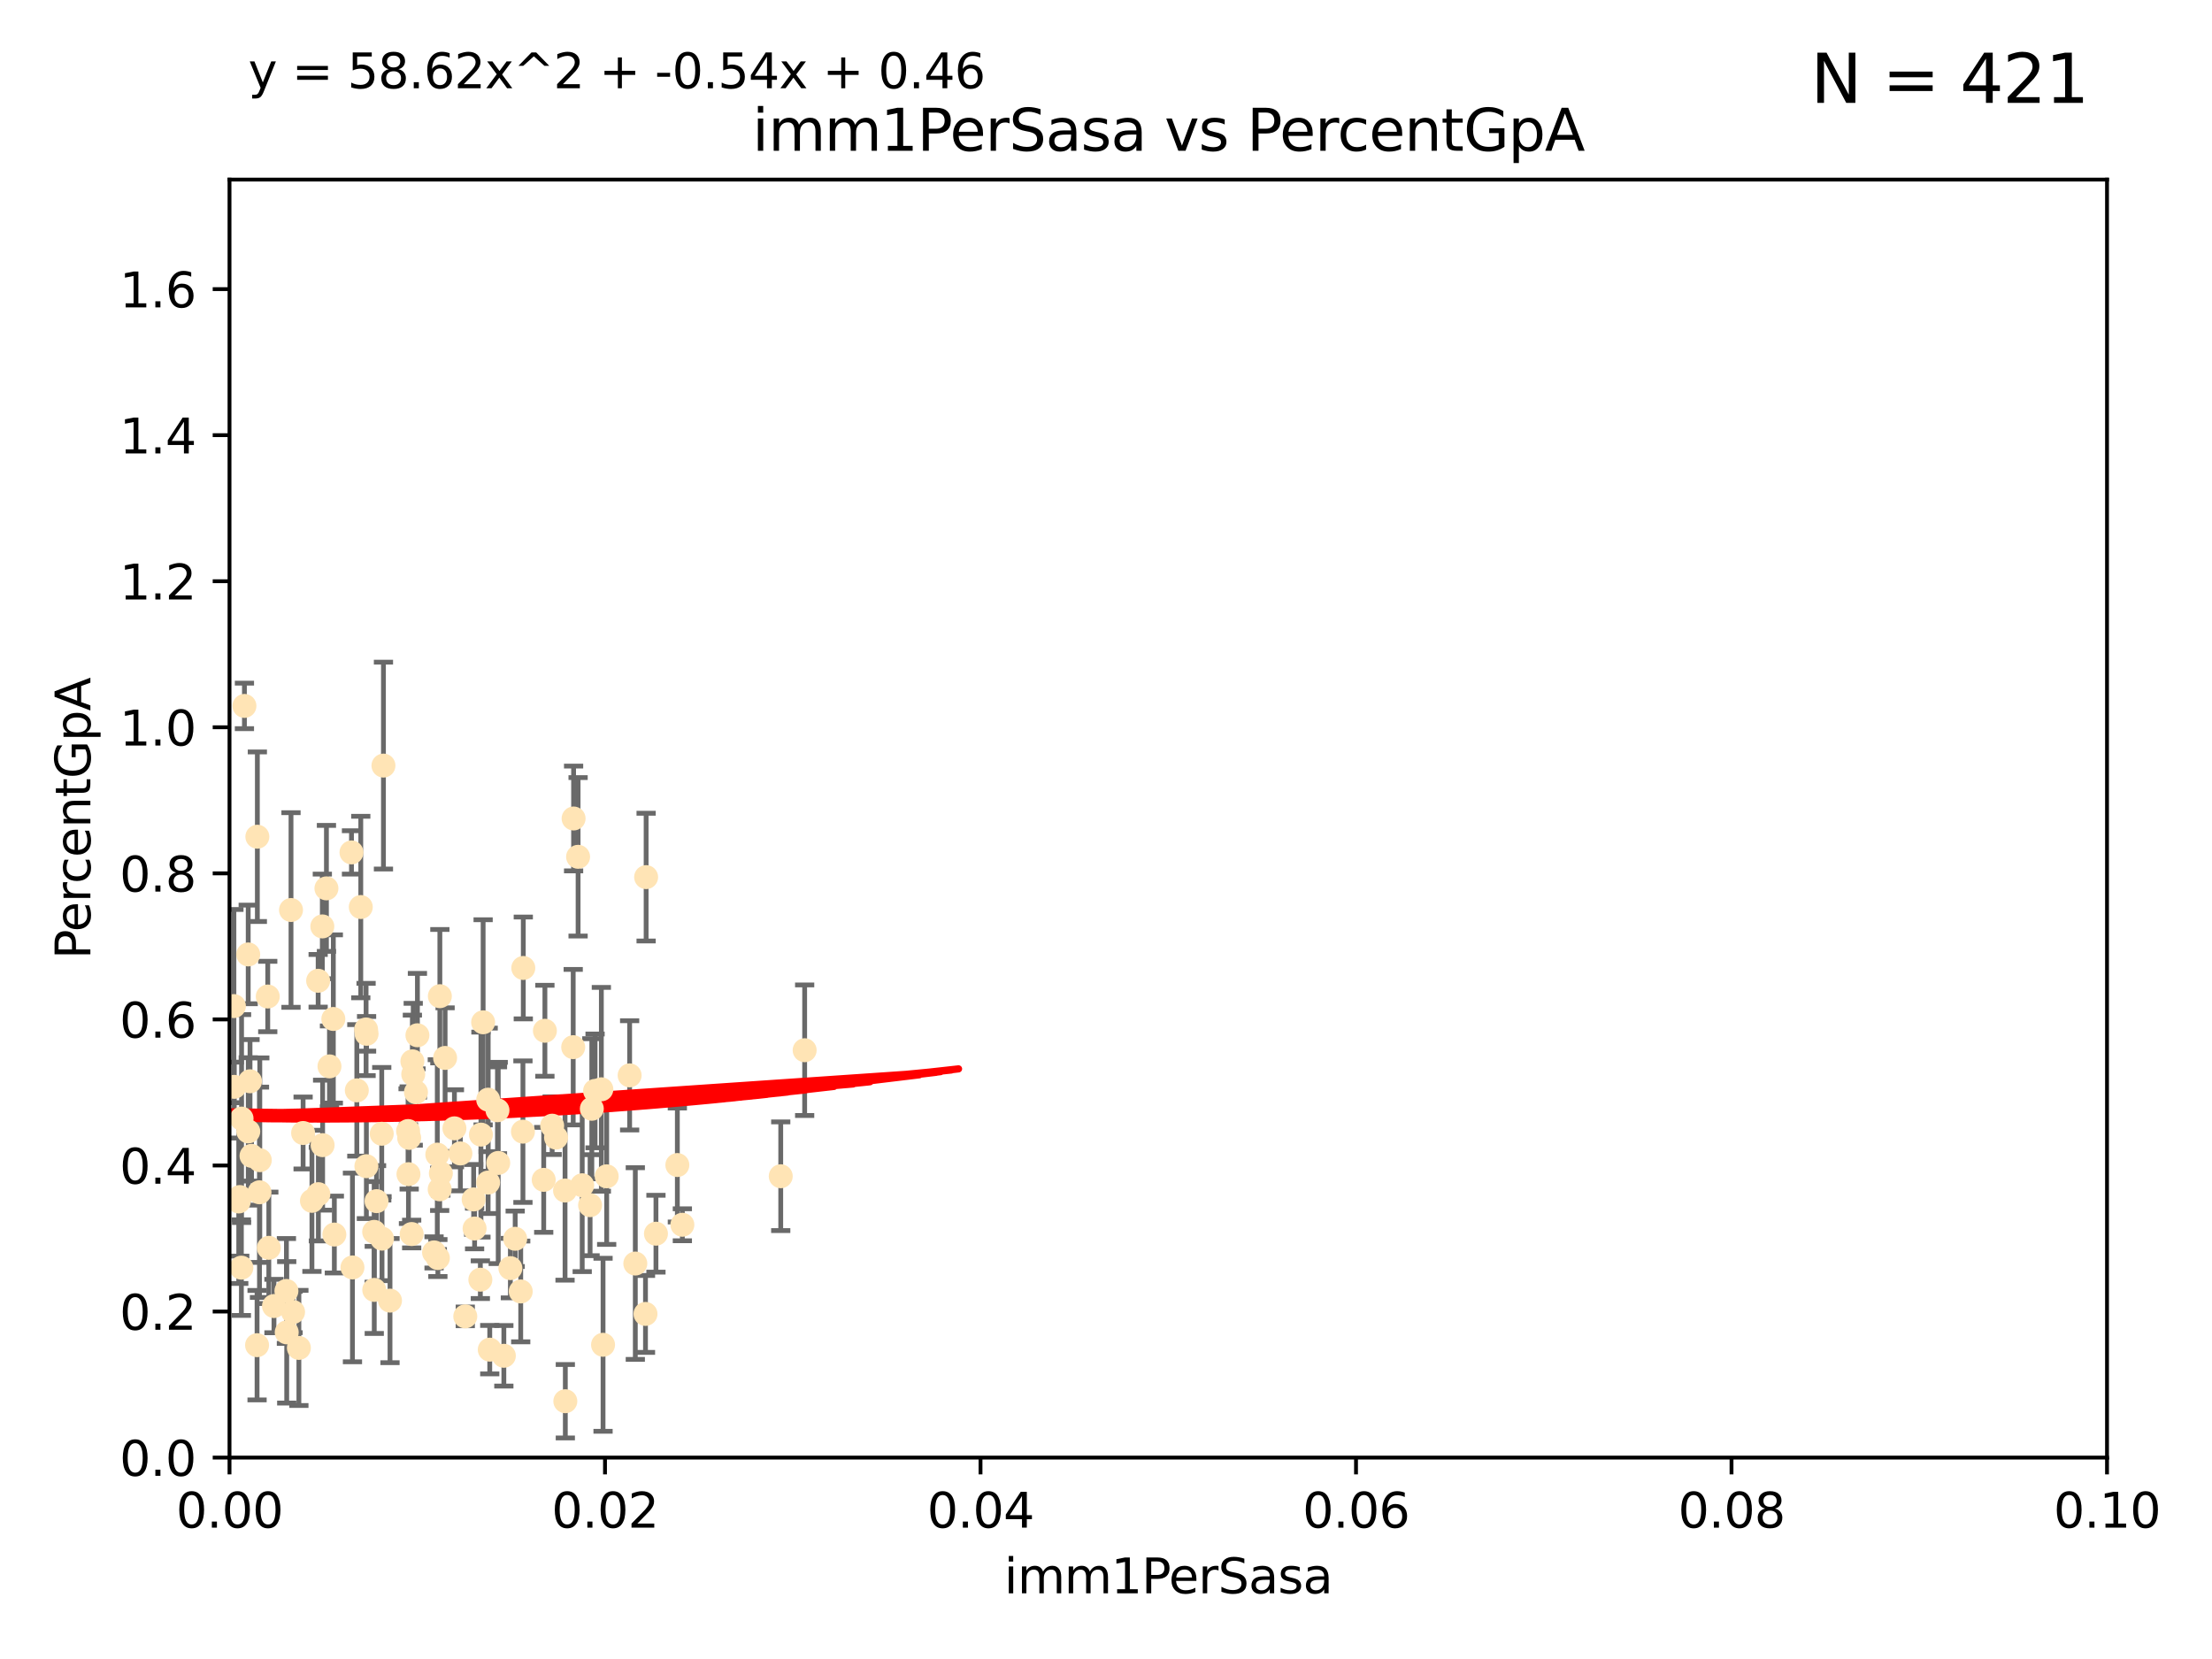 <?xml version="1.0" encoding="utf-8" standalone="no"?>
<!DOCTYPE svg PUBLIC "-//W3C//DTD SVG 1.1//EN"
  "http://www.w3.org/Graphics/SVG/1.1/DTD/svg11.dtd">
<svg xmlns:xlink="http://www.w3.org/1999/xlink" width="460.8pt" height="345.6pt" viewBox="0 0 460.8 345.6" xmlns="http://www.w3.org/2000/svg" version="1.1">
 <defs>
  <style type="text/css">*{stroke-linejoin: round; stroke-linecap: butt}</style>
 </defs>
 <g id="figure_1">
  <g id="patch_1">
   <path d="M 0 345.6 
L 460.8 345.6 
L 460.8 0 
L 0 0 
z
" style="fill: #ffffff"/>
  </g>
  <g id="axes_1">
   <g id="patch_2">
    <path d="M 47.81 303.64 
L 438.93 303.64 
L 438.93 37.411 
L 47.81 37.411 
z
" style="fill: #ffffff"/>
   </g>
   <g id="PathCollection_1">
    <defs>
     <path id="m10f303259b" d="M 0 1.118 
C 0.297 1.118 0.581 1 0.791 0.791 
C 1 0.581 1.118 0.297 1.118 0 
C 1.118 -0.297 1 -0.581 0.791 -0.791 
C 0.581 -1 0.297 -1.118 0 -1.118 
C -0.297 -1.118 -0.581 -1 -0.791 -0.791 
C -1 -0.581 -1.118 -0.297 -1.118 0 
C -1.118 0.297 -1 0.581 -0.791 0.791 
C -0.581 1 -0.297 1.118 0 1.118 
z
" style="stroke: #ffe4b5"/>
    </defs>
    <g clip-path="url(#p3a9667122f)">
     <use xlink:href="#m10f303259b" x="36.598" y="234.925" style="fill: #ffe4b5; stroke: #ffe4b5"/>
     <use xlink:href="#m10f303259b" x="48.806" y="226.411" style="fill: #ffe4b5; stroke: #ffe4b5"/>
     <use xlink:href="#m10f303259b" x="45.052" y="181.233" style="fill: #ffe4b5; stroke: #ffe4b5"/>
     <use xlink:href="#m10f303259b" x="50.322" y="233.021" style="fill: #ffe4b5; stroke: #ffe4b5"/>
     <use xlink:href="#m10f303259b" x="63.143" y="236.024" style="fill: #ffe4b5; stroke: #ffe4b5"/>
     <use xlink:href="#m10f303259b" x="52.396" y="240.787" style="fill: #ffe4b5; stroke: #ffe4b5"/>
     <use xlink:href="#m10f303259b" x="50.92" y="147.056" style="fill: #ffe4b5; stroke: #ffe4b5"/>
     <use xlink:href="#m10f303259b" x="36.922" y="181.594" style="fill: #ffe4b5; stroke: #ffe4b5"/>
     <use xlink:href="#m10f303259b" x="52.084" y="225.249" style="fill: #ffe4b5; stroke: #ffe4b5"/>
     <use xlink:href="#m10f303259b" x="67.208" y="238.556" style="fill: #ffe4b5; stroke: #ffe4b5"/>
     <use xlink:href="#m10f303259b" x="33.891" y="170.567" style="fill: #ffe4b5; stroke: #ffe4b5"/>
     <use xlink:href="#m10f303259b" x="68.635" y="222.145" style="fill: #ffe4b5; stroke: #ffe4b5"/>
     <use xlink:href="#m10f303259b" x="41.197" y="197.729" style="fill: #ffe4b5; stroke: #ffe4b5"/>
     <use xlink:href="#m10f303259b" x="76.262" y="214.456" style="fill: #ffe4b5; stroke: #ffe4b5"/>
     <use xlink:href="#m10f303259b" x="85.238" y="237.049" style="fill: #ffe4b5; stroke: #ffe4b5"/>
     <use xlink:href="#m10f303259b" x="43.291" y="222.856" style="fill: #ffe4b5; stroke: #ffe4b5"/>
     <use xlink:href="#m10f303259b" x="57.074" y="272.073" style="fill: #ffe4b5; stroke: #ffe4b5"/>
     <use xlink:href="#m10f303259b" x="42.357" y="225.213" style="fill: #ffe4b5; stroke: #ffe4b5"/>
     <use xlink:href="#m10f303259b" x="43.038" y="176.757" style="fill: #ffe4b5; stroke: #ffe4b5"/>
     <use xlink:href="#m10f303259b" x="68.002" y="185.065" style="fill: #ffe4b5; stroke: #ffe4b5"/>
     <use xlink:href="#m10f303259b" x="55.777" y="207.592" style="fill: #ffe4b5; stroke: #ffe4b5"/>
     <use xlink:href="#m10f303259b" x="51.706" y="198.827" style="fill: #ffe4b5; stroke: #ffe4b5"/>
     <use xlink:href="#m10f303259b" x="49.737" y="250.289" style="fill: #ffe4b5; stroke: #ffe4b5"/>
     <use xlink:href="#m10f303259b" x="56" y="259.945" style="fill: #ffe4b5; stroke: #ffe4b5"/>
     <use xlink:href="#m10f303259b" x="35.977" y="256.883" style="fill: #ffe4b5; stroke: #ffe4b5"/>
     <use xlink:href="#m10f303259b" x="29.764" y="278.454" style="fill: #ffe4b5; stroke: #ffe4b5"/>
     <use xlink:href="#m10f303259b" x="44.13" y="266.121" style="fill: #ffe4b5; stroke: #ffe4b5"/>
     <use xlink:href="#m10f303259b" x="76.324" y="242.941" style="fill: #ffe4b5; stroke: #ffe4b5"/>
     <use xlink:href="#m10f303259b" x="69.65" y="257.179" style="fill: #ffe4b5; stroke: #ffe4b5"/>
     <use xlink:href="#m10f303259b" x="66.276" y="204.315" style="fill: #ffe4b5; stroke: #ffe4b5"/>
     <use xlink:href="#m10f303259b" x="103.79" y="242.265" style="fill: #ffe4b5; stroke: #ffe4b5"/>
     <use xlink:href="#m10f303259b" x="76.364" y="215.363" style="fill: #ffe4b5; stroke: #ffe4b5"/>
     <use xlink:href="#m10f303259b" x="48.729" y="209.587" style="fill: #ffe4b5; stroke: #ffe4b5"/>
     <use xlink:href="#m10f303259b" x="79.525" y="236.182" style="fill: #ffe4b5; stroke: #ffe4b5"/>
     <use xlink:href="#m10f303259b" x="44.609" y="229.879" style="fill: #ffe4b5; stroke: #ffe4b5"/>
     <use xlink:href="#m10f303259b" x="86.957" y="215.664" style="fill: #ffe4b5; stroke: #ffe4b5"/>
     <use xlink:href="#m10f303259b" x="79.88" y="159.486" style="fill: #ffe4b5; stroke: #ffe4b5"/>
     <use xlink:href="#m10f303259b" x="77.949" y="256.619" style="fill: #ffe4b5; stroke: #ffe4b5"/>
     <use xlink:href="#m10f303259b" x="109.012" y="201.644" style="fill: #ffe4b5; stroke: #ffe4b5"/>
     <use xlink:href="#m10f303259b" x="54.055" y="248.374" style="fill: #ffe4b5; stroke: #ffe4b5"/>
     <use xlink:href="#m10f303259b" x="32.256" y="254.217" style="fill: #ffe4b5; stroke: #ffe4b5"/>
     <use xlink:href="#m10f303259b" x="29.854" y="230.61" style="fill: #ffe4b5; stroke: #ffe4b5"/>
     <use xlink:href="#m10f303259b" x="64.983" y="250.156" style="fill: #ffe4b5; stroke: #ffe4b5"/>
     <use xlink:href="#m10f303259b" x="101.684" y="246.351" style="fill: #ffe4b5; stroke: #ffe4b5"/>
     <use xlink:href="#m10f303259b" x="66.322" y="248.766" style="fill: #ffe4b5; stroke: #ffe4b5"/>
     <use xlink:href="#m10f303259b" x="91.84" y="244.425" style="fill: #ffe4b5; stroke: #ffe4b5"/>
     <use xlink:href="#m10f303259b" x="60.622" y="189.571" style="fill: #ffe4b5; stroke: #ffe4b5"/>
     <use xlink:href="#m10f303259b" x="73.221" y="177.573" style="fill: #ffe4b5; stroke: #ffe4b5"/>
     <use xlink:href="#m10f303259b" x="74.331" y="227.141" style="fill: #ffe4b5; stroke: #ffe4b5"/>
     <use xlink:href="#m10f303259b" x="69.439" y="212.269" style="fill: #ffe4b5; stroke: #ffe4b5"/>
     <use xlink:href="#m10f303259b" x="54.12" y="241.685" style="fill: #ffe4b5; stroke: #ffe4b5"/>
     <use xlink:href="#m10f303259b" x="38.09" y="266.966" style="fill: #ffe4b5; stroke: #ffe4b5"/>
     <use xlink:href="#m10f303259b" x="44.284" y="245.794" style="fill: #ffe4b5; stroke: #ffe4b5"/>
     <use xlink:href="#m10f303259b" x="62.264" y="280.798" style="fill: #ffe4b5; stroke: #ffe4b5"/>
     <use xlink:href="#m10f303259b" x="67.147" y="192.99" style="fill: #ffe4b5; stroke: #ffe4b5"/>
     <use xlink:href="#m10f303259b" x="115.025" y="234.499" style="fill: #ffe4b5; stroke: #ffe4b5"/>
     <use xlink:href="#m10f303259b" x="101.699" y="229.08" style="fill: #ffe4b5; stroke: #ffe4b5"/>
     <use xlink:href="#m10f303259b" x="86.084" y="223.789" style="fill: #ffe4b5; stroke: #ffe4b5"/>
     <use xlink:href="#m10f303259b" x="81.245" y="270.942" style="fill: #ffe4b5; stroke: #ffe4b5"/>
     <use xlink:href="#m10f303259b" x="53.551" y="280.225" style="fill: #ffe4b5; stroke: #ffe4b5"/>
     <use xlink:href="#m10f303259b" x="49.942" y="249.368" style="fill: #ffe4b5; stroke: #ffe4b5"/>
     <use xlink:href="#m10f303259b" x="78.438" y="250.219" style="fill: #ffe4b5; stroke: #ffe4b5"/>
     <use xlink:href="#m10f303259b" x="85.906" y="221.096" style="fill: #ffe4b5; stroke: #ffe4b5"/>
     <use xlink:href="#m10f303259b" x="45.3" y="243.187" style="fill: #ffe4b5; stroke: #ffe4b5"/>
     <use xlink:href="#m10f303259b" x="51.718" y="235.695" style="fill: #ffe4b5; stroke: #ffe4b5"/>
     <use xlink:href="#m10f303259b" x="85.759" y="257.072" style="fill: #ffe4b5; stroke: #ffe4b5"/>
     <use xlink:href="#m10f303259b" x="59.667" y="268.929" style="fill: #ffe4b5; stroke: #ffe4b5"/>
     <use xlink:href="#m10f303259b" x="59.729" y="277.551" style="fill: #ffe4b5; stroke: #ffe4b5"/>
     <use xlink:href="#m10f303259b" x="126.382" y="245.048" style="fill: #ffe4b5; stroke: #ffe4b5"/>
     <use xlink:href="#m10f303259b" x="115.838" y="236.977" style="fill: #ffe4b5; stroke: #ffe4b5"/>
     <use xlink:href="#m10f303259b" x="85.012" y="235.615" style="fill: #ffe4b5; stroke: #ffe4b5"/>
     <use xlink:href="#m10f303259b" x="50.283" y="264.074" style="fill: #ffe4b5; stroke: #ffe4b5"/>
     <use xlink:href="#m10f303259b" x="123.288" y="230.974" style="fill: #ffe4b5; stroke: #ffe4b5"/>
     <use xlink:href="#m10f303259b" x="125.273" y="226.92" style="fill: #ffe4b5; stroke: #ffe4b5"/>
     <use xlink:href="#m10f303259b" x="61.052" y="273.317" style="fill: #ffe4b5; stroke: #ffe4b5"/>
     <use xlink:href="#m10f303259b" x="91.631" y="207.524" style="fill: #ffe4b5; stroke: #ffe4b5"/>
     <use xlink:href="#m10f303259b" x="73.424" y="264.031" style="fill: #ffe4b5; stroke: #ffe4b5"/>
     <use xlink:href="#m10f303259b" x="100.645" y="212.964" style="fill: #ffe4b5; stroke: #ffe4b5"/>
     <use xlink:href="#m10f303259b" x="91.099" y="240.526" style="fill: #ffe4b5; stroke: #ffe4b5"/>
     <use xlink:href="#m10f303259b" x="98.671" y="249.862" style="fill: #ffe4b5; stroke: #ffe4b5"/>
     <use xlink:href="#m10f303259b" x="92.724" y="220.387" style="fill: #ffe4b5; stroke: #ffe4b5"/>
     <use xlink:href="#m10f303259b" x="6.152" y="290.323" style="fill: #ffe4b5; stroke: #ffe4b5"/>
     <use xlink:href="#m10f303259b" x="102.025" y="281.157" style="fill: #ffe4b5; stroke: #ffe4b5"/>
     <use xlink:href="#m10f303259b" x="100.066" y="266.582" style="fill: #ffe4b5; stroke: #ffe4b5"/>
     <use xlink:href="#m10f303259b" x="53.612" y="174.301" style="fill: #ffe4b5; stroke: #ffe4b5"/>
     <use xlink:href="#m10f303259b" x="94.666" y="235.05" style="fill: #ffe4b5; stroke: #ffe4b5"/>
     <use xlink:href="#m10f303259b" x="108.477" y="269.032" style="fill: #ffe4b5; stroke: #ffe4b5"/>
     <use xlink:href="#m10f303259b" x="77.966" y="268.709" style="fill: #ffe4b5; stroke: #ffe4b5"/>
     <use xlink:href="#m10f303259b" x="113.265" y="245.785" style="fill: #ffe4b5; stroke: #ffe4b5"/>
     <use xlink:href="#m10f303259b" x="91.218" y="262.072" style="fill: #ffe4b5; stroke: #ffe4b5"/>
     <use xlink:href="#m10f303259b" x="86.655" y="227.528" style="fill: #ffe4b5; stroke: #ffe4b5"/>
     <use xlink:href="#m10f303259b" x="100.188" y="236.359" style="fill: #ffe4b5; stroke: #ffe4b5"/>
     <use xlink:href="#m10f303259b" x="79.581" y="258.03" style="fill: #ffe4b5; stroke: #ffe4b5"/>
     <use xlink:href="#m10f303259b" x="103.634" y="231.285" style="fill: #ffe4b5; stroke: #ffe4b5"/>
     <use xlink:href="#m10f303259b" x="106.321" y="264.173" style="fill: #ffe4b5; stroke: #ffe4b5"/>
     <use xlink:href="#m10f303259b" x="123.964" y="227.252" style="fill: #ffe4b5; stroke: #ffe4b5"/>
     <use xlink:href="#m10f303259b" x="108.938" y="235.745" style="fill: #ffe4b5; stroke: #ffe4b5"/>
     <use xlink:href="#m10f303259b" x="90.421" y="260.898" style="fill: #ffe4b5; stroke: #ffe4b5"/>
     <use xlink:href="#m10f303259b" x="136.647" y="257.002" style="fill: #ffe4b5; stroke: #ffe4b5"/>
     <use xlink:href="#m10f303259b" x="131.165" y="224.019" style="fill: #ffe4b5; stroke: #ffe4b5"/>
     <use xlink:href="#m10f303259b" x="134.599" y="182.721" style="fill: #ffe4b5; stroke: #ffe4b5"/>
     <use xlink:href="#m10f303259b" x="107.324" y="258.061" style="fill: #ffe4b5; stroke: #ffe4b5"/>
     <use xlink:href="#m10f303259b" x="117.768" y="291.9" style="fill: #ffe4b5; stroke: #ffe4b5"/>
     <use xlink:href="#m10f303259b" x="113.513" y="214.727" style="fill: #ffe4b5; stroke: #ffe4b5"/>
     <use xlink:href="#m10f303259b" x="91.593" y="247.753" style="fill: #ffe4b5; stroke: #ffe4b5"/>
     <use xlink:href="#m10f303259b" x="98.867" y="255.921" style="fill: #ffe4b5; stroke: #ffe4b5"/>
     <use xlink:href="#m10f303259b" x="85.091" y="244.603" style="fill: #ffe4b5; stroke: #ffe4b5"/>
     <use xlink:href="#m10f303259b" x="30.855" y="275.649" style="fill: #ffe4b5; stroke: #ffe4b5"/>
     <use xlink:href="#m10f303259b" x="134.467" y="273.715" style="fill: #ffe4b5; stroke: #ffe4b5"/>
     <use xlink:href="#m10f303259b" x="75.157" y="188.952" style="fill: #ffe4b5; stroke: #ffe4b5"/>
     <use xlink:href="#m10f303259b" x="120.427" y="178.487" style="fill: #ffe4b5; stroke: #ffe4b5"/>
     <use xlink:href="#m10f303259b" x="142.148" y="255.142" style="fill: #ffe4b5; stroke: #ffe4b5"/>
     <use xlink:href="#m10f303259b" x="125.626" y="280.144" style="fill: #ffe4b5; stroke: #ffe4b5"/>
     <use xlink:href="#m10f303259b" x="132.347" y="263.219" style="fill: #ffe4b5; stroke: #ffe4b5"/>
     <use xlink:href="#m10f303259b" x="121.286" y="246.911" style="fill: #ffe4b5; stroke: #ffe4b5"/>
     <use xlink:href="#m10f303259b" x="95.907" y="240.283" style="fill: #ffe4b5; stroke: #ffe4b5"/>
     <use xlink:href="#m10f303259b" x="119.41" y="218.143" style="fill: #ffe4b5; stroke: #ffe4b5"/>
     <use xlink:href="#m10f303259b" x="117.709" y="248.009" style="fill: #ffe4b5; stroke: #ffe4b5"/>
     <use xlink:href="#m10f303259b" x="119.49" y="170.505" style="fill: #ffe4b5; stroke: #ffe4b5"/>
     <use xlink:href="#m10f303259b" x="167.625" y="218.781" style="fill: #ffe4b5; stroke: #ffe4b5"/>
     <use xlink:href="#m10f303259b" x="96.925" y="274.226" style="fill: #ffe4b5; stroke: #ffe4b5"/>
     <use xlink:href="#m10f303259b" x="122.927" y="251.06" style="fill: #ffe4b5; stroke: #ffe4b5"/>
     <use xlink:href="#m10f303259b" x="141.105" y="242.696" style="fill: #ffe4b5; stroke: #ffe4b5"/>
     <use xlink:href="#m10f303259b" x="162.642" y="245.033" style="fill: #ffe4b5; stroke: #ffe4b5"/>
     <use xlink:href="#m10f303259b" x="104.961" y="282.435" style="fill: #ffe4b5; stroke: #ffe4b5"/>
    </g>
   </g>
   <g id="matplotlib.axis_1">
    <g id="xtick_1">
     <g id="line2d_1">
      <defs>
       <path id="m56e0547de5" d="M 0 0 
L 0 3.5 
" style="stroke: #000000; stroke-width: 0.8"/>
      </defs>
      <g>
       <use xlink:href="#m56e0547de5" x="47.81" y="303.64" style="stroke: #000000; stroke-width: 0.8"/>
      </g>
     </g>
     <g id="text_1">
      <!-- 0.00 -->
      <g transform="translate(36.677 318.238)scale(0.1 -0.1)">
       <defs>
        <path id="DejaVuSans-30" d="M 2034 4250 
Q 1547 4250 1301 3770 
Q 1056 3291 1056 2328 
Q 1056 1369 1301 889 
Q 1547 409 2034 409 
Q 2525 409 2770 889 
Q 3016 1369 3016 2328 
Q 3016 3291 2770 3770 
Q 2525 4250 2034 4250 
z
M 2034 4750 
Q 2819 4750 3233 4129 
Q 3647 3509 3647 2328 
Q 3647 1150 3233 529 
Q 2819 -91 2034 -91 
Q 1250 -91 836 529 
Q 422 1150 422 2328 
Q 422 3509 836 4129 
Q 1250 4750 2034 4750 
z
" transform="scale(0.016)"/>
        <path id="DejaVuSans-2e" d="M 684 794 
L 1344 794 
L 1344 0 
L 684 0 
L 684 794 
z
" transform="scale(0.016)"/>
       </defs>
       <use xlink:href="#DejaVuSans-30"/>
       <use xlink:href="#DejaVuSans-2e" x="63.623"/>
       <use xlink:href="#DejaVuSans-30" x="95.41"/>
       <use xlink:href="#DejaVuSans-30" x="159.033"/>
      </g>
     </g>
    </g>
    <g id="xtick_2">
     <g id="line2d_2">
      <g>
       <use xlink:href="#m56e0547de5" x="126.034" y="303.64" style="stroke: #000000; stroke-width: 0.8"/>
      </g>
     </g>
     <g id="text_2">
      <!-- 0.02 -->
      <g transform="translate(114.901 318.238)scale(0.1 -0.1)">
       <defs>
        <path id="DejaVuSans-32" d="M 1228 531 
L 3431 531 
L 3431 0 
L 469 0 
L 469 531 
Q 828 903 1448 1529 
Q 2069 2156 2228 2338 
Q 2531 2678 2651 2914 
Q 2772 3150 2772 3378 
Q 2772 3750 2511 3984 
Q 2250 4219 1831 4219 
Q 1534 4219 1204 4116 
Q 875 4013 500 3803 
L 500 4441 
Q 881 4594 1212 4672 
Q 1544 4750 1819 4750 
Q 2544 4750 2975 4387 
Q 3406 4025 3406 3419 
Q 3406 3131 3298 2873 
Q 3191 2616 2906 2266 
Q 2828 2175 2409 1742 
Q 1991 1309 1228 531 
z
" transform="scale(0.016)"/>
       </defs>
       <use xlink:href="#DejaVuSans-30"/>
       <use xlink:href="#DejaVuSans-2e" x="63.623"/>
       <use xlink:href="#DejaVuSans-30" x="95.41"/>
       <use xlink:href="#DejaVuSans-32" x="159.033"/>
      </g>
     </g>
    </g>
    <g id="xtick_3">
     <g id="line2d_3">
      <g>
       <use xlink:href="#m56e0547de5" x="204.258" y="303.64" style="stroke: #000000; stroke-width: 0.8"/>
      </g>
     </g>
     <g id="text_3">
      <!-- 0.04 -->
      <g transform="translate(193.125 318.238)scale(0.1 -0.1)">
       <defs>
        <path id="DejaVuSans-34" d="M 2419 4116 
L 825 1625 
L 2419 1625 
L 2419 4116 
z
M 2253 4666 
L 3047 4666 
L 3047 1625 
L 3713 1625 
L 3713 1100 
L 3047 1100 
L 3047 0 
L 2419 0 
L 2419 1100 
L 313 1100 
L 313 1709 
L 2253 4666 
z
" transform="scale(0.016)"/>
       </defs>
       <use xlink:href="#DejaVuSans-30"/>
       <use xlink:href="#DejaVuSans-2e" x="63.623"/>
       <use xlink:href="#DejaVuSans-30" x="95.41"/>
       <use xlink:href="#DejaVuSans-34" x="159.033"/>
      </g>
     </g>
    </g>
    <g id="xtick_4">
     <g id="line2d_4">
      <g>
       <use xlink:href="#m56e0547de5" x="282.482" y="303.64" style="stroke: #000000; stroke-width: 0.8"/>
      </g>
     </g>
     <g id="text_4">
      <!-- 0.06 -->
      <g transform="translate(271.349 318.238)scale(0.1 -0.1)">
       <defs>
        <path id="DejaVuSans-36" d="M 2113 2584 
Q 1688 2584 1439 2293 
Q 1191 2003 1191 1497 
Q 1191 994 1439 701 
Q 1688 409 2113 409 
Q 2538 409 2786 701 
Q 3034 994 3034 1497 
Q 3034 2003 2786 2293 
Q 2538 2584 2113 2584 
z
M 3366 4563 
L 3366 3988 
Q 3128 4100 2886 4159 
Q 2644 4219 2406 4219 
Q 1781 4219 1451 3797 
Q 1122 3375 1075 2522 
Q 1259 2794 1537 2939 
Q 1816 3084 2150 3084 
Q 2853 3084 3261 2657 
Q 3669 2231 3669 1497 
Q 3669 778 3244 343 
Q 2819 -91 2113 -91 
Q 1303 -91 875 529 
Q 447 1150 447 2328 
Q 447 3434 972 4092 
Q 1497 4750 2381 4750 
Q 2619 4750 2861 4703 
Q 3103 4656 3366 4563 
z
" transform="scale(0.016)"/>
       </defs>
       <use xlink:href="#DejaVuSans-30"/>
       <use xlink:href="#DejaVuSans-2e" x="63.623"/>
       <use xlink:href="#DejaVuSans-30" x="95.41"/>
       <use xlink:href="#DejaVuSans-36" x="159.033"/>
      </g>
     </g>
    </g>
    <g id="xtick_5">
     <g id="line2d_5">
      <g>
       <use xlink:href="#m56e0547de5" x="360.706" y="303.64" style="stroke: #000000; stroke-width: 0.8"/>
      </g>
     </g>
     <g id="text_5">
      <!-- 0.08 -->
      <g transform="translate(349.573 318.238)scale(0.1 -0.1)">
       <defs>
        <path id="DejaVuSans-38" d="M 2034 2216 
Q 1584 2216 1326 1975 
Q 1069 1734 1069 1313 
Q 1069 891 1326 650 
Q 1584 409 2034 409 
Q 2484 409 2743 651 
Q 3003 894 3003 1313 
Q 3003 1734 2745 1975 
Q 2488 2216 2034 2216 
z
M 1403 2484 
Q 997 2584 770 2862 
Q 544 3141 544 3541 
Q 544 4100 942 4425 
Q 1341 4750 2034 4750 
Q 2731 4750 3128 4425 
Q 3525 4100 3525 3541 
Q 3525 3141 3298 2862 
Q 3072 2584 2669 2484 
Q 3125 2378 3379 2068 
Q 3634 1759 3634 1313 
Q 3634 634 3220 271 
Q 2806 -91 2034 -91 
Q 1263 -91 848 271 
Q 434 634 434 1313 
Q 434 1759 690 2068 
Q 947 2378 1403 2484 
z
M 1172 3481 
Q 1172 3119 1398 2916 
Q 1625 2713 2034 2713 
Q 2441 2713 2670 2916 
Q 2900 3119 2900 3481 
Q 2900 3844 2670 4047 
Q 2441 4250 2034 4250 
Q 1625 4250 1398 4047 
Q 1172 3844 1172 3481 
z
" transform="scale(0.016)"/>
       </defs>
       <use xlink:href="#DejaVuSans-30"/>
       <use xlink:href="#DejaVuSans-2e" x="63.623"/>
       <use xlink:href="#DejaVuSans-30" x="95.41"/>
       <use xlink:href="#DejaVuSans-38" x="159.033"/>
      </g>
     </g>
    </g>
    <g id="xtick_6">
     <g id="line2d_6">
      <g>
       <use xlink:href="#m56e0547de5" x="438.93" y="303.64" style="stroke: #000000; stroke-width: 0.8"/>
      </g>
     </g>
     <g id="text_6">
      <!-- 0.10 -->
      <g transform="translate(427.797 318.238)scale(0.1 -0.1)">
       <defs>
        <path id="DejaVuSans-31" d="M 794 531 
L 1825 531 
L 1825 4091 
L 703 3866 
L 703 4441 
L 1819 4666 
L 2450 4666 
L 2450 531 
L 3481 531 
L 3481 0 
L 794 0 
L 794 531 
z
" transform="scale(0.016)"/>
       </defs>
       <use xlink:href="#DejaVuSans-30"/>
       <use xlink:href="#DejaVuSans-2e" x="63.623"/>
       <use xlink:href="#DejaVuSans-31" x="95.41"/>
       <use xlink:href="#DejaVuSans-30" x="159.033"/>
      </g>
     </g>
    </g>
    <g id="text_7">
     <!-- imm1PerSasa -->
     <g transform="translate(209.186 331.917)scale(0.1 -0.1)">
      <defs>
       <path id="DejaVuSans-69" d="M 603 3500 
L 1178 3500 
L 1178 0 
L 603 0 
L 603 3500 
z
M 603 4863 
L 1178 4863 
L 1178 4134 
L 603 4134 
L 603 4863 
z
" transform="scale(0.016)"/>
       <path id="DejaVuSans-6d" d="M 3328 2828 
Q 3544 3216 3844 3400 
Q 4144 3584 4550 3584 
Q 5097 3584 5394 3201 
Q 5691 2819 5691 2113 
L 5691 0 
L 5113 0 
L 5113 2094 
Q 5113 2597 4934 2840 
Q 4756 3084 4391 3084 
Q 3944 3084 3684 2787 
Q 3425 2491 3425 1978 
L 3425 0 
L 2847 0 
L 2847 2094 
Q 2847 2600 2669 2842 
Q 2491 3084 2119 3084 
Q 1678 3084 1418 2786 
Q 1159 2488 1159 1978 
L 1159 0 
L 581 0 
L 581 3500 
L 1159 3500 
L 1159 2956 
Q 1356 3278 1631 3431 
Q 1906 3584 2284 3584 
Q 2666 3584 2933 3390 
Q 3200 3197 3328 2828 
z
" transform="scale(0.016)"/>
       <path id="DejaVuSans-50" d="M 1259 4147 
L 1259 2394 
L 2053 2394 
Q 2494 2394 2734 2622 
Q 2975 2850 2975 3272 
Q 2975 3691 2734 3919 
Q 2494 4147 2053 4147 
L 1259 4147 
z
M 628 4666 
L 2053 4666 
Q 2838 4666 3239 4311 
Q 3641 3956 3641 3272 
Q 3641 2581 3239 2228 
Q 2838 1875 2053 1875 
L 1259 1875 
L 1259 0 
L 628 0 
L 628 4666 
z
" transform="scale(0.016)"/>
       <path id="DejaVuSans-65" d="M 3597 1894 
L 3597 1613 
L 953 1613 
Q 991 1019 1311 708 
Q 1631 397 2203 397 
Q 2534 397 2845 478 
Q 3156 559 3463 722 
L 3463 178 
Q 3153 47 2828 -22 
Q 2503 -91 2169 -91 
Q 1331 -91 842 396 
Q 353 884 353 1716 
Q 353 2575 817 3079 
Q 1281 3584 2069 3584 
Q 2775 3584 3186 3129 
Q 3597 2675 3597 1894 
z
M 3022 2063 
Q 3016 2534 2758 2815 
Q 2500 3097 2075 3097 
Q 1594 3097 1305 2825 
Q 1016 2553 972 2059 
L 3022 2063 
z
" transform="scale(0.016)"/>
       <path id="DejaVuSans-72" d="M 2631 2963 
Q 2534 3019 2420 3045 
Q 2306 3072 2169 3072 
Q 1681 3072 1420 2755 
Q 1159 2438 1159 1844 
L 1159 0 
L 581 0 
L 581 3500 
L 1159 3500 
L 1159 2956 
Q 1341 3275 1631 3429 
Q 1922 3584 2338 3584 
Q 2397 3584 2469 3576 
Q 2541 3569 2628 3553 
L 2631 2963 
z
" transform="scale(0.016)"/>
       <path id="DejaVuSans-53" d="M 3425 4513 
L 3425 3897 
Q 3066 4069 2747 4153 
Q 2428 4238 2131 4238 
Q 1616 4238 1336 4038 
Q 1056 3838 1056 3469 
Q 1056 3159 1242 3001 
Q 1428 2844 1947 2747 
L 2328 2669 
Q 3034 2534 3370 2195 
Q 3706 1856 3706 1288 
Q 3706 609 3251 259 
Q 2797 -91 1919 -91 
Q 1588 -91 1214 -16 
Q 841 59 441 206 
L 441 856 
Q 825 641 1194 531 
Q 1563 422 1919 422 
Q 2459 422 2753 634 
Q 3047 847 3047 1241 
Q 3047 1584 2836 1778 
Q 2625 1972 2144 2069 
L 1759 2144 
Q 1053 2284 737 2584 
Q 422 2884 422 3419 
Q 422 4038 858 4394 
Q 1294 4750 2059 4750 
Q 2388 4750 2728 4690 
Q 3069 4631 3425 4513 
z
" transform="scale(0.016)"/>
       <path id="DejaVuSans-61" d="M 2194 1759 
Q 1497 1759 1228 1600 
Q 959 1441 959 1056 
Q 959 750 1161 570 
Q 1363 391 1709 391 
Q 2188 391 2477 730 
Q 2766 1069 2766 1631 
L 2766 1759 
L 2194 1759 
z
M 3341 1997 
L 3341 0 
L 2766 0 
L 2766 531 
Q 2569 213 2275 61 
Q 1981 -91 1556 -91 
Q 1019 -91 701 211 
Q 384 513 384 1019 
Q 384 1609 779 1909 
Q 1175 2209 1959 2209 
L 2766 2209 
L 2766 2266 
Q 2766 2663 2505 2880 
Q 2244 3097 1772 3097 
Q 1472 3097 1187 3025 
Q 903 2953 641 2809 
L 641 3341 
Q 956 3463 1253 3523 
Q 1550 3584 1831 3584 
Q 2591 3584 2966 3190 
Q 3341 2797 3341 1997 
z
" transform="scale(0.016)"/>
       <path id="DejaVuSans-73" d="M 2834 3397 
L 2834 2853 
Q 2591 2978 2328 3040 
Q 2066 3103 1784 3103 
Q 1356 3103 1142 2972 
Q 928 2841 928 2578 
Q 928 2378 1081 2264 
Q 1234 2150 1697 2047 
L 1894 2003 
Q 2506 1872 2764 1633 
Q 3022 1394 3022 966 
Q 3022 478 2636 193 
Q 2250 -91 1575 -91 
Q 1294 -91 989 -36 
Q 684 19 347 128 
L 347 722 
Q 666 556 975 473 
Q 1284 391 1588 391 
Q 1994 391 2212 530 
Q 2431 669 2431 922 
Q 2431 1156 2273 1281 
Q 2116 1406 1581 1522 
L 1381 1569 
Q 847 1681 609 1914 
Q 372 2147 372 2553 
Q 372 3047 722 3315 
Q 1072 3584 1716 3584 
Q 2034 3584 2315 3537 
Q 2597 3491 2834 3397 
z
" transform="scale(0.016)"/>
      </defs>
      <use xlink:href="#DejaVuSans-69"/>
      <use xlink:href="#DejaVuSans-6d" x="27.783"/>
      <use xlink:href="#DejaVuSans-6d" x="125.195"/>
      <use xlink:href="#DejaVuSans-31" x="222.607"/>
      <use xlink:href="#DejaVuSans-50" x="286.23"/>
      <use xlink:href="#DejaVuSans-65" x="342.908"/>
      <use xlink:href="#DejaVuSans-72" x="404.432"/>
      <use xlink:href="#DejaVuSans-53" x="445.545"/>
      <use xlink:href="#DejaVuSans-61" x="509.021"/>
      <use xlink:href="#DejaVuSans-73" x="570.301"/>
      <use xlink:href="#DejaVuSans-61" x="622.4"/>
     </g>
    </g>
   </g>
   <g id="matplotlib.axis_2">
    <g id="ytick_1">
     <g id="line2d_7">
      <defs>
       <path id="m518def391f" d="M 0 0 
L -3.5 0 
" style="stroke: #000000; stroke-width: 0.8"/>
      </defs>
      <g>
       <use xlink:href="#m518def391f" x="47.81" y="303.64" style="stroke: #000000; stroke-width: 0.8"/>
      </g>
     </g>
     <g id="text_8">
      <!-- 0.0 -->
      <g transform="translate(24.907 307.439)scale(0.1 -0.1)">
       <use xlink:href="#DejaVuSans-30"/>
       <use xlink:href="#DejaVuSans-2e" x="63.623"/>
       <use xlink:href="#DejaVuSans-30" x="95.41"/>
      </g>
     </g>
    </g>
    <g id="ytick_2">
     <g id="line2d_8">
      <g>
       <use xlink:href="#m518def391f" x="47.81" y="273.214" style="stroke: #000000; stroke-width: 0.8"/>
      </g>
     </g>
     <g id="text_9">
      <!-- 0.2 -->
      <g transform="translate(24.907 277.013)scale(0.1 -0.1)">
       <use xlink:href="#DejaVuSans-30"/>
       <use xlink:href="#DejaVuSans-2e" x="63.623"/>
       <use xlink:href="#DejaVuSans-32" x="95.41"/>
      </g>
     </g>
    </g>
    <g id="ytick_3">
     <g id="line2d_9">
      <g>
       <use xlink:href="#m518def391f" x="47.81" y="242.788" style="stroke: #000000; stroke-width: 0.8"/>
      </g>
     </g>
     <g id="text_10">
      <!-- 0.4 -->
      <g transform="translate(24.907 246.587)scale(0.1 -0.1)">
       <use xlink:href="#DejaVuSans-30"/>
       <use xlink:href="#DejaVuSans-2e" x="63.623"/>
       <use xlink:href="#DejaVuSans-34" x="95.41"/>
      </g>
     </g>
    </g>
    <g id="ytick_4">
     <g id="line2d_10">
      <g>
       <use xlink:href="#m518def391f" x="47.81" y="212.362" style="stroke: #000000; stroke-width: 0.8"/>
      </g>
     </g>
     <g id="text_11">
      <!-- 0.6 -->
      <g transform="translate(24.907 216.161)scale(0.1 -0.1)">
       <use xlink:href="#DejaVuSans-30"/>
       <use xlink:href="#DejaVuSans-2e" x="63.623"/>
       <use xlink:href="#DejaVuSans-36" x="95.41"/>
      </g>
     </g>
    </g>
    <g id="ytick_5">
     <g id="line2d_11">
      <g>
       <use xlink:href="#m518def391f" x="47.81" y="181.935" style="stroke: #000000; stroke-width: 0.8"/>
      </g>
     </g>
     <g id="text_12">
      <!-- 0.8 -->
      <g transform="translate(24.907 185.735)scale(0.1 -0.1)">
       <use xlink:href="#DejaVuSans-30"/>
       <use xlink:href="#DejaVuSans-2e" x="63.623"/>
       <use xlink:href="#DejaVuSans-38" x="95.41"/>
      </g>
     </g>
    </g>
    <g id="ytick_6">
     <g id="line2d_12">
      <g>
       <use xlink:href="#m518def391f" x="47.81" y="151.509" style="stroke: #000000; stroke-width: 0.8"/>
      </g>
     </g>
     <g id="text_13">
      <!-- 1.0 -->
      <g transform="translate(24.907 155.308)scale(0.1 -0.1)">
       <use xlink:href="#DejaVuSans-31"/>
       <use xlink:href="#DejaVuSans-2e" x="63.623"/>
       <use xlink:href="#DejaVuSans-30" x="95.41"/>
      </g>
     </g>
    </g>
    <g id="ytick_7">
     <g id="line2d_13">
      <g>
       <use xlink:href="#m518def391f" x="47.81" y="121.083" style="stroke: #000000; stroke-width: 0.8"/>
      </g>
     </g>
     <g id="text_14">
      <!-- 1.2 -->
      <g transform="translate(24.907 124.882)scale(0.1 -0.1)">
       <use xlink:href="#DejaVuSans-31"/>
       <use xlink:href="#DejaVuSans-2e" x="63.623"/>
       <use xlink:href="#DejaVuSans-32" x="95.41"/>
      </g>
     </g>
    </g>
    <g id="ytick_8">
     <g id="line2d_14">
      <g>
       <use xlink:href="#m518def391f" x="47.81" y="90.657" style="stroke: #000000; stroke-width: 0.8"/>
      </g>
     </g>
     <g id="text_15">
      <!-- 1.4 -->
      <g transform="translate(24.907 94.456)scale(0.1 -0.1)">
       <use xlink:href="#DejaVuSans-31"/>
       <use xlink:href="#DejaVuSans-2e" x="63.623"/>
       <use xlink:href="#DejaVuSans-34" x="95.41"/>
      </g>
     </g>
    </g>
    <g id="ytick_9">
     <g id="line2d_15">
      <g>
       <use xlink:href="#m518def391f" x="47.81" y="60.231" style="stroke: #000000; stroke-width: 0.8"/>
      </g>
     </g>
     <g id="text_16">
      <!-- 1.6 -->
      <g transform="translate(24.907 64.03)scale(0.1 -0.1)">
       <use xlink:href="#DejaVuSans-31"/>
       <use xlink:href="#DejaVuSans-2e" x="63.623"/>
       <use xlink:href="#DejaVuSans-36" x="95.41"/>
      </g>
     </g>
    </g>
    <g id="text_17">
     <!-- PercentGpA -->
     <g transform="translate(18.827 199.802)rotate(-90)scale(0.1 -0.1)">
      <defs>
       <path id="DejaVuSans-63" d="M 3122 3366 
L 3122 2828 
Q 2878 2963 2633 3030 
Q 2388 3097 2138 3097 
Q 1578 3097 1268 2742 
Q 959 2388 959 1747 
Q 959 1106 1268 751 
Q 1578 397 2138 397 
Q 2388 397 2633 464 
Q 2878 531 3122 666 
L 3122 134 
Q 2881 22 2623 -34 
Q 2366 -91 2075 -91 
Q 1284 -91 818 406 
Q 353 903 353 1747 
Q 353 2603 823 3093 
Q 1294 3584 2113 3584 
Q 2378 3584 2631 3529 
Q 2884 3475 3122 3366 
z
" transform="scale(0.016)"/>
       <path id="DejaVuSans-6e" d="M 3513 2113 
L 3513 0 
L 2938 0 
L 2938 2094 
Q 2938 2591 2744 2837 
Q 2550 3084 2163 3084 
Q 1697 3084 1428 2787 
Q 1159 2491 1159 1978 
L 1159 0 
L 581 0 
L 581 3500 
L 1159 3500 
L 1159 2956 
Q 1366 3272 1645 3428 
Q 1925 3584 2291 3584 
Q 2894 3584 3203 3211 
Q 3513 2838 3513 2113 
z
" transform="scale(0.016)"/>
       <path id="DejaVuSans-74" d="M 1172 4494 
L 1172 3500 
L 2356 3500 
L 2356 3053 
L 1172 3053 
L 1172 1153 
Q 1172 725 1289 603 
Q 1406 481 1766 481 
L 2356 481 
L 2356 0 
L 1766 0 
Q 1100 0 847 248 
Q 594 497 594 1153 
L 594 3053 
L 172 3053 
L 172 3500 
L 594 3500 
L 594 4494 
L 1172 4494 
z
" transform="scale(0.016)"/>
       <path id="DejaVuSans-47" d="M 3809 666 
L 3809 1919 
L 2778 1919 
L 2778 2438 
L 4434 2438 
L 4434 434 
Q 4069 175 3628 42 
Q 3188 -91 2688 -91 
Q 1594 -91 976 548 
Q 359 1188 359 2328 
Q 359 3472 976 4111 
Q 1594 4750 2688 4750 
Q 3144 4750 3555 4637 
Q 3966 4525 4313 4306 
L 4313 3634 
Q 3963 3931 3569 4081 
Q 3175 4231 2741 4231 
Q 1884 4231 1454 3753 
Q 1025 3275 1025 2328 
Q 1025 1384 1454 906 
Q 1884 428 2741 428 
Q 3075 428 3337 486 
Q 3600 544 3809 666 
z
" transform="scale(0.016)"/>
       <path id="DejaVuSans-70" d="M 1159 525 
L 1159 -1331 
L 581 -1331 
L 581 3500 
L 1159 3500 
L 1159 2969 
Q 1341 3281 1617 3432 
Q 1894 3584 2278 3584 
Q 2916 3584 3314 3078 
Q 3713 2572 3713 1747 
Q 3713 922 3314 415 
Q 2916 -91 2278 -91 
Q 1894 -91 1617 61 
Q 1341 213 1159 525 
z
M 3116 1747 
Q 3116 2381 2855 2742 
Q 2594 3103 2138 3103 
Q 1681 3103 1420 2742 
Q 1159 2381 1159 1747 
Q 1159 1113 1420 752 
Q 1681 391 2138 391 
Q 2594 391 2855 752 
Q 3116 1113 3116 1747 
z
" transform="scale(0.016)"/>
       <path id="DejaVuSans-41" d="M 2188 4044 
L 1331 1722 
L 3047 1722 
L 2188 4044 
z
M 1831 4666 
L 2547 4666 
L 4325 0 
L 3669 0 
L 3244 1197 
L 1141 1197 
L 716 0 
L 50 0 
L 1831 4666 
z
" transform="scale(0.016)"/>
      </defs>
      <use xlink:href="#DejaVuSans-50"/>
      <use xlink:href="#DejaVuSans-65" x="56.678"/>
      <use xlink:href="#DejaVuSans-72" x="118.201"/>
      <use xlink:href="#DejaVuSans-63" x="157.064"/>
      <use xlink:href="#DejaVuSans-65" x="212.045"/>
      <use xlink:href="#DejaVuSans-6e" x="273.568"/>
      <use xlink:href="#DejaVuSans-74" x="336.947"/>
      <use xlink:href="#DejaVuSans-47" x="376.156"/>
      <use xlink:href="#DejaVuSans-70" x="453.646"/>
      <use xlink:href="#DejaVuSans-41" x="517.123"/>
     </g>
    </g>
   </g>
   <g id="LineCollection_1">
    <path d="M 36.598 244.666 
L 36.598 225.184 
" clip-path="url(#p3a9667122f)" style="fill: none; stroke: #696969"/>
    <path d="M 48.806 231.559 
L 48.806 221.262 
" clip-path="url(#p3a9667122f)" style="fill: none; stroke: #696969"/>
    <path d="M 45.052 187.924 
L 45.052 174.541 
" clip-path="url(#p3a9667122f)" style="fill: none; stroke: #696969"/>
    <path d="M 50.322 254.678 
L 50.322 211.363 
" clip-path="url(#p3a9667122f)" style="fill: none; stroke: #696969"/>
    <path d="M 63.143 243.516 
L 63.143 228.533 
" clip-path="url(#p3a9667122f)" style="fill: none; stroke: #696969"/>
    <path d="M 52.396 246.04 
L 52.396 235.533 
" clip-path="url(#p3a9667122f)" style="fill: none; stroke: #696969"/>
    <path d="M 50.92 151.794 
L 50.92 142.317 
" clip-path="url(#p3a9667122f)" style="fill: none; stroke: #696969"/>
    <path d="M 36.922 190.309 
L 36.922 172.878 
" clip-path="url(#p3a9667122f)" style="fill: none; stroke: #696969"/>
    <path d="M 52.084 233.934 
L 52.084 216.564 
" clip-path="url(#p3a9667122f)" style="fill: none; stroke: #696969"/>
    <path d="M 67.208 252.097 
L 67.208 225.016 
" clip-path="url(#p3a9667122f)" style="fill: none; stroke: #696969"/>
    <path d="M 33.891 179.609 
L 33.891 161.524 
" clip-path="url(#p3a9667122f)" style="fill: none; stroke: #696969"/>
    <path d="M 68.635 230.566 
L 68.635 213.724 
" clip-path="url(#p3a9667122f)" style="fill: none; stroke: #696969"/>
    <path d="M 41.197 212.161 
L 41.197 183.297 
" clip-path="url(#p3a9667122f)" style="fill: none; stroke: #696969"/>
    <path d="M 76.262 224.068 
L 76.262 204.844 
" clip-path="url(#p3a9667122f)" style="fill: none; stroke: #696969"/>
    <path d="M 85.238 247.701 
L 85.238 226.397 
" clip-path="url(#p3a9667122f)" style="fill: none; stroke: #696969"/>
    <path d="M 43.291 227.432 
L 43.291 218.28 
" clip-path="url(#p3a9667122f)" style="fill: none; stroke: #696969"/>
    <path d="M 57.074 277.635 
L 57.074 266.511 
" clip-path="url(#p3a9667122f)" style="fill: none; stroke: #696969"/>
    <path d="M 42.357 247.166 
L 42.357 203.26 
" clip-path="url(#p3a9667122f)" style="fill: none; stroke: #696969"/>
    <path d="M 43.038 198.388 
L 43.038 155.126 
" clip-path="url(#p3a9667122f)" style="fill: none; stroke: #696969"/>
    <path d="M 68.002 198.183 
L 68.002 171.946 
" clip-path="url(#p3a9667122f)" style="fill: none; stroke: #696969"/>
    <path d="M 55.777 214.926 
L 55.777 200.257 
" clip-path="url(#p3a9667122f)" style="fill: none; stroke: #696969"/>
    <path d="M 51.706 209.099 
L 51.706 188.555 
" clip-path="url(#p3a9667122f)" style="fill: none; stroke: #696969"/>
    <path d="M 49.737 267.366 
L 49.737 233.211 
" clip-path="url(#p3a9667122f)" style="fill: none; stroke: #696969"/>
    <path d="M 56 271.552 
L 56 248.339 
" clip-path="url(#p3a9667122f)" style="fill: none; stroke: #696969"/>
    <path d="M 35.977 263.541 
L 35.977 250.225 
" clip-path="url(#p3a9667122f)" style="fill: none; stroke: #696969"/>
    <path d="M 29.764 297.045 
L 29.764 259.864 
" clip-path="url(#p3a9667122f)" style="fill: none; stroke: #696969"/>
    <path d="M 44.13 279.981 
L 44.13 252.261 
" clip-path="url(#p3a9667122f)" style="fill: none; stroke: #696969"/>
    <path d="M 76.324 253.852 
L 76.324 232.031 
" clip-path="url(#p3a9667122f)" style="fill: none; stroke: #696969"/>
    <path d="M 69.65 265.185 
L 69.65 249.173 
" clip-path="url(#p3a9667122f)" style="fill: none; stroke: #696969"/>
    <path d="M 66.276 209.796 
L 66.276 198.833 
" clip-path="url(#p3a9667122f)" style="fill: none; stroke: #696969"/>
    <path d="M 103.79 263.227 
L 103.79 221.304 
" clip-path="url(#p3a9667122f)" style="fill: none; stroke: #696969"/>
    <path d="M 76.364 218.973 
L 76.364 211.753 
" clip-path="url(#p3a9667122f)" style="fill: none; stroke: #696969"/>
    <path d="M 48.729 229.712 
L 48.729 189.461 
" clip-path="url(#p3a9667122f)" style="fill: none; stroke: #696969"/>
    <path d="M 79.525 249.992 
L 79.525 222.371 
" clip-path="url(#p3a9667122f)" style="fill: none; stroke: #696969"/>
    <path d="M 44.609 235.846 
L 44.609 223.912 
" clip-path="url(#p3a9667122f)" style="fill: none; stroke: #696969"/>
    <path d="M 86.957 228.553 
L 86.957 202.775 
" clip-path="url(#p3a9667122f)" style="fill: none; stroke: #696969"/>
    <path d="M 79.88 181.033 
L 79.88 137.939 
" clip-path="url(#p3a9667122f)" style="fill: none; stroke: #696969"/>
    <path d="M 77.949 267.094 
L 77.949 246.145 
" clip-path="url(#p3a9667122f)" style="fill: none; stroke: #696969"/>
    <path d="M 109.012 212.251 
L 109.012 191.038 
" clip-path="url(#p3a9667122f)" style="fill: none; stroke: #696969"/>
    <path d="M 54.055 270.281 
L 54.055 226.467 
" clip-path="url(#p3a9667122f)" style="fill: none; stroke: #696969"/>
    <path d="M 32.256 263.55 
L 32.256 244.884 
" clip-path="url(#p3a9667122f)" style="fill: none; stroke: #696969"/>
    <path d="M 29.854 237.646 
L 29.854 223.575 
" clip-path="url(#p3a9667122f)" style="fill: none; stroke: #696969"/>
    <path d="M 64.983 264.859 
L 64.983 235.453 
" clip-path="url(#p3a9667122f)" style="fill: none; stroke: #696969"/>
    <path d="M 101.684 252.798 
L 101.684 239.905 
" clip-path="url(#p3a9667122f)" style="fill: none; stroke: #696969"/>
    <path d="M 66.322 258.504 
L 66.322 239.028 
" clip-path="url(#p3a9667122f)" style="fill: none; stroke: #696969"/>
    <path d="M 91.84 248.984 
L 91.84 239.865 
" clip-path="url(#p3a9667122f)" style="fill: none; stroke: #696969"/>
    <path d="M 60.622 209.841 
L 60.622 169.301 
" clip-path="url(#p3a9667122f)" style="fill: none; stroke: #696969"/>
    <path d="M 73.221 182.089 
L 73.221 173.058 
" clip-path="url(#p3a9667122f)" style="fill: none; stroke: #696969"/>
    <path d="M 74.331 240.836 
L 74.331 213.447 
" clip-path="url(#p3a9667122f)" style="fill: none; stroke: #696969"/>
    <path d="M 69.439 229.79 
L 69.439 194.747 
" clip-path="url(#p3a9667122f)" style="fill: none; stroke: #696969"/>
    <path d="M 54.12 262.984 
L 54.12 220.387 
" clip-path="url(#p3a9667122f)" style="fill: none; stroke: #696969"/>
    <path d="M 38.09 283.841 
L 38.09 250.092 
" clip-path="url(#p3a9667122f)" style="fill: none; stroke: #696969"/>
    <path d="M 44.284 260.183 
L 44.284 231.405 
" clip-path="url(#p3a9667122f)" style="fill: none; stroke: #696969"/>
    <path d="M 62.264 292.789 
L 62.264 268.808 
" clip-path="url(#p3a9667122f)" style="fill: none; stroke: #696969"/>
    <path d="M 67.147 203.894 
L 67.147 182.087 
" clip-path="url(#p3a9667122f)" style="fill: none; stroke: #696969"/>
    <path d="M 115.025 240.502 
L 115.025 228.497 
" clip-path="url(#p3a9667122f)" style="fill: none; stroke: #696969"/>
    <path d="M 101.699 243.986 
L 101.699 214.174 
" clip-path="url(#p3a9667122f)" style="fill: none; stroke: #696969"/>
    <path d="M 86.084 238.564 
L 86.084 209.013 
" clip-path="url(#p3a9667122f)" style="fill: none; stroke: #696969"/>
    <path d="M 81.245 283.871 
L 81.245 258.013 
" clip-path="url(#p3a9667122f)" style="fill: none; stroke: #696969"/>
    <path d="M 53.551 291.627 
L 53.551 268.824 
" clip-path="url(#p3a9667122f)" style="fill: none; stroke: #696969"/>
    <path d="M 49.942 261.664 
L 49.942 237.073 
" clip-path="url(#p3a9667122f)" style="fill: none; stroke: #696969"/>
    <path d="M 78.438 257.613 
L 78.438 242.825 
" clip-path="url(#p3a9667122f)" style="fill: none; stroke: #696969"/>
    <path d="M 85.906 230.72 
L 85.906 211.472 
" clip-path="url(#p3a9667122f)" style="fill: none; stroke: #696969"/>
    <path d="M 45.3 251.875 
L 45.3 234.5 
" clip-path="url(#p3a9667122f)" style="fill: none; stroke: #696969"/>
    <path d="M 51.718 251.046 
L 51.718 220.344 
" clip-path="url(#p3a9667122f)" style="fill: none; stroke: #696969"/>
    <path d="M 85.759 259.961 
L 85.759 254.182 
" clip-path="url(#p3a9667122f)" style="fill: none; stroke: #696969"/>
    <path d="M 59.667 279.846 
L 59.667 258.013 
" clip-path="url(#p3a9667122f)" style="fill: none; stroke: #696969"/>
    <path d="M 59.729 292.284 
L 59.729 262.817 
" clip-path="url(#p3a9667122f)" style="fill: none; stroke: #696969"/>
    <path d="M 126.382 259.236 
L 126.382 230.86 
" clip-path="url(#p3a9667122f)" style="fill: none; stroke: #696969"/>
    <path d="M 115.838 237.973 
L 115.838 235.981 
" clip-path="url(#p3a9667122f)" style="fill: none; stroke: #696969"/>
    <path d="M 85.012 244.419 
L 85.012 226.811 
" clip-path="url(#p3a9667122f)" style="fill: none; stroke: #696969"/>
    <path d="M 50.283 274.032 
L 50.283 254.116 
" clip-path="url(#p3a9667122f)" style="fill: none; stroke: #696969"/>
    <path d="M 123.288 245.568 
L 123.288 216.38 
" clip-path="url(#p3a9667122f)" style="fill: none; stroke: #696969"/>
    <path d="M 125.273 248.148 
L 125.273 205.692 
" clip-path="url(#p3a9667122f)" style="fill: none; stroke: #696969"/>
    <path d="M 61.052 277.619 
L 61.052 269.015 
" clip-path="url(#p3a9667122f)" style="fill: none; stroke: #696969"/>
    <path d="M 91.631 221.421 
L 91.631 193.628 
" clip-path="url(#p3a9667122f)" style="fill: none; stroke: #696969"/>
    <path d="M 73.424 283.684 
L 73.424 244.378 
" clip-path="url(#p3a9667122f)" style="fill: none; stroke: #696969"/>
    <path d="M 100.645 234.331 
L 100.645 191.597 
" clip-path="url(#p3a9667122f)" style="fill: none; stroke: #696969"/>
    <path d="M 91.099 260.298 
L 91.099 220.755 
" clip-path="url(#p3a9667122f)" style="fill: none; stroke: #696969"/>
    <path d="M 98.671 257.134 
L 98.671 242.591 
" clip-path="url(#p3a9667122f)" style="fill: none; stroke: #696969"/>
    <path d="M 92.724 230.827 
L 92.724 209.948 
" clip-path="url(#p3a9667122f)" style="fill: none; stroke: #696969"/>
    <path d="M 6.152 297.345 
L 6.152 283.301 
" clip-path="url(#p3a9667122f)" style="fill: none; stroke: #696969"/>
    <path d="M 102.025 286.202 
L 102.025 276.111 
" clip-path="url(#p3a9667122f)" style="fill: none; stroke: #696969"/>
    <path d="M 100.066 270.509 
L 100.066 262.655 
" clip-path="url(#p3a9667122f)" style="fill: none; stroke: #696969"/>
    <path d="M 53.612 191.963 
L 53.612 156.639 
" clip-path="url(#p3a9667122f)" style="fill: none; stroke: #696969"/>
    <path d="M 94.666 243.078 
L 94.666 227.022 
" clip-path="url(#p3a9667122f)" style="fill: none; stroke: #696969"/>
    <path d="M 108.477 279.528 
L 108.477 258.535 
" clip-path="url(#p3a9667122f)" style="fill: none; stroke: #696969"/>
    <path d="M 77.966 277.781 
L 77.966 259.637 
" clip-path="url(#p3a9667122f)" style="fill: none; stroke: #696969"/>
    <path d="M 113.265 256.715 
L 113.265 234.855 
" clip-path="url(#p3a9667122f)" style="fill: none; stroke: #696969"/>
    <path d="M 91.218 265.923 
L 91.218 258.22 
" clip-path="url(#p3a9667122f)" style="fill: none; stroke: #696969"/>
    <path d="M 86.655 232.402 
L 86.655 222.654 
" clip-path="url(#p3a9667122f)" style="fill: none; stroke: #696969"/>
    <path d="M 100.188 257.709 
L 100.188 215.008 
" clip-path="url(#p3a9667122f)" style="fill: none; stroke: #696969"/>
    <path d="M 79.581 266.785 
L 79.581 249.275 
" clip-path="url(#p3a9667122f)" style="fill: none; stroke: #696969"/>
    <path d="M 103.634 240.329 
L 103.634 222.241 
" clip-path="url(#p3a9667122f)" style="fill: none; stroke: #696969"/>
    <path d="M 106.321 270.37 
L 106.321 257.976 
" clip-path="url(#p3a9667122f)" style="fill: none; stroke: #696969"/>
    <path d="M 123.964 239.103 
L 123.964 215.401 
" clip-path="url(#p3a9667122f)" style="fill: none; stroke: #696969"/>
    <path d="M 108.938 250.486 
L 108.938 221.003 
" clip-path="url(#p3a9667122f)" style="fill: none; stroke: #696969"/>
    <path d="M 90.421 264.148 
L 90.421 257.647 
" clip-path="url(#p3a9667122f)" style="fill: none; stroke: #696969"/>
    <path d="M 136.647 265.006 
L 136.647 248.999 
" clip-path="url(#p3a9667122f)" style="fill: none; stroke: #696969"/>
    <path d="M 131.165 235.397 
L 131.165 212.641 
" clip-path="url(#p3a9667122f)" style="fill: none; stroke: #696969"/>
    <path d="M 134.599 196.025 
L 134.599 169.416 
" clip-path="url(#p3a9667122f)" style="fill: none; stroke: #696969"/>
    <path d="M 107.324 263.837 
L 107.324 252.286 
" clip-path="url(#p3a9667122f)" style="fill: none; stroke: #696969"/>
    <path d="M 117.768 299.55 
L 117.768 284.25 
" clip-path="url(#p3a9667122f)" style="fill: none; stroke: #696969"/>
    <path d="M 113.513 224.202 
L 113.513 205.252 
" clip-path="url(#p3a9667122f)" style="fill: none; stroke: #696969"/>
    <path d="M 91.593 252.169 
L 91.593 243.336 
" clip-path="url(#p3a9667122f)" style="fill: none; stroke: #696969"/>
    <path d="M 98.867 260.159 
L 98.867 251.682 
" clip-path="url(#p3a9667122f)" style="fill: none; stroke: #696969"/>
    <path d="M 85.091 254.888 
L 85.091 234.318 
" clip-path="url(#p3a9667122f)" style="fill: none; stroke: #696969"/>
    <path d="M 30.855 281.622 
L 30.855 269.676 
" clip-path="url(#p3a9667122f)" style="fill: none; stroke: #696969"/>
    <path d="M 134.467 281.728 
L 134.467 265.702 
" clip-path="url(#p3a9667122f)" style="fill: none; stroke: #696969"/>
    <path d="M 75.157 207.854 
L 75.157 170.05 
" clip-path="url(#p3a9667122f)" style="fill: none; stroke: #696969"/>
    <path d="M 120.427 194.991 
L 120.427 161.983 
" clip-path="url(#p3a9667122f)" style="fill: none; stroke: #696969"/>
    <path d="M 142.148 258.474 
L 142.148 251.81 
" clip-path="url(#p3a9667122f)" style="fill: none; stroke: #696969"/>
    <path d="M 125.626 298.166 
L 125.626 262.122 
" clip-path="url(#p3a9667122f)" style="fill: none; stroke: #696969"/>
    <path d="M 132.347 283.184 
L 132.347 243.254 
" clip-path="url(#p3a9667122f)" style="fill: none; stroke: #696969"/>
    <path d="M 121.286 264.899 
L 121.286 228.924 
" clip-path="url(#p3a9667122f)" style="fill: none; stroke: #696969"/>
    <path d="M 95.907 248.079 
L 95.907 232.487 
" clip-path="url(#p3a9667122f)" style="fill: none; stroke: #696969"/>
    <path d="M 119.41 234.338 
L 119.41 201.949 
" clip-path="url(#p3a9667122f)" style="fill: none; stroke: #696969"/>
    <path d="M 117.709 266.679 
L 117.709 229.34 
" clip-path="url(#p3a9667122f)" style="fill: none; stroke: #696969"/>
    <path d="M 119.49 181.42 
L 119.49 159.589 
" clip-path="url(#p3a9667122f)" style="fill: none; stroke: #696969"/>
    <path d="M 167.625 232.379 
L 167.625 205.183 
" clip-path="url(#p3a9667122f)" style="fill: none; stroke: #696969"/>
    <path d="M 96.925 276.177 
L 96.925 272.275 
" clip-path="url(#p3a9667122f)" style="fill: none; stroke: #696969"/>
    <path d="M 122.927 261.58 
L 122.927 240.54 
" clip-path="url(#p3a9667122f)" style="fill: none; stroke: #696969"/>
    <path d="M 141.105 254.567 
L 141.105 230.825 
" clip-path="url(#p3a9667122f)" style="fill: none; stroke: #696969"/>
    <path d="M 162.642 256.351 
L 162.642 233.715 
" clip-path="url(#p3a9667122f)" style="fill: none; stroke: #696969"/>
    <path d="M 104.961 288.743 
L 104.961 276.127 
" clip-path="url(#p3a9667122f)" style="fill: none; stroke: #696969"/>
   </g>
   <g id="line2d_16">
    <defs>
     <path id="m7bc4a6da87" d="M 2 0 
L -2 -0 
" style="stroke: #696969"/>
    </defs>
    <g clip-path="url(#p3a9667122f)">
     <use xlink:href="#m7bc4a6da87" x="36.598" y="244.666" style="fill: #696969; stroke: #696969"/>
     <use xlink:href="#m7bc4a6da87" x="48.806" y="231.559" style="fill: #696969; stroke: #696969"/>
     <use xlink:href="#m7bc4a6da87" x="45.052" y="187.924" style="fill: #696969; stroke: #696969"/>
     <use xlink:href="#m7bc4a6da87" x="50.322" y="254.678" style="fill: #696969; stroke: #696969"/>
     <use xlink:href="#m7bc4a6da87" x="63.143" y="243.516" style="fill: #696969; stroke: #696969"/>
     <use xlink:href="#m7bc4a6da87" x="52.396" y="246.04" style="fill: #696969; stroke: #696969"/>
     <use xlink:href="#m7bc4a6da87" x="50.92" y="151.794" style="fill: #696969; stroke: #696969"/>
     <use xlink:href="#m7bc4a6da87" x="36.922" y="190.309" style="fill: #696969; stroke: #696969"/>
     <use xlink:href="#m7bc4a6da87" x="52.084" y="233.934" style="fill: #696969; stroke: #696969"/>
     <use xlink:href="#m7bc4a6da87" x="67.208" y="252.097" style="fill: #696969; stroke: #696969"/>
     <use xlink:href="#m7bc4a6da87" x="33.891" y="179.609" style="fill: #696969; stroke: #696969"/>
     <use xlink:href="#m7bc4a6da87" x="68.635" y="230.566" style="fill: #696969; stroke: #696969"/>
     <use xlink:href="#m7bc4a6da87" x="41.197" y="212.161" style="fill: #696969; stroke: #696969"/>
     <use xlink:href="#m7bc4a6da87" x="76.262" y="224.068" style="fill: #696969; stroke: #696969"/>
     <use xlink:href="#m7bc4a6da87" x="85.238" y="247.701" style="fill: #696969; stroke: #696969"/>
     <use xlink:href="#m7bc4a6da87" x="43.291" y="227.432" style="fill: #696969; stroke: #696969"/>
     <use xlink:href="#m7bc4a6da87" x="57.074" y="277.635" style="fill: #696969; stroke: #696969"/>
     <use xlink:href="#m7bc4a6da87" x="42.357" y="247.166" style="fill: #696969; stroke: #696969"/>
     <use xlink:href="#m7bc4a6da87" x="43.038" y="198.388" style="fill: #696969; stroke: #696969"/>
     <use xlink:href="#m7bc4a6da87" x="68.002" y="198.183" style="fill: #696969; stroke: #696969"/>
     <use xlink:href="#m7bc4a6da87" x="55.777" y="214.926" style="fill: #696969; stroke: #696969"/>
     <use xlink:href="#m7bc4a6da87" x="51.706" y="209.099" style="fill: #696969; stroke: #696969"/>
     <use xlink:href="#m7bc4a6da87" x="49.737" y="267.366" style="fill: #696969; stroke: #696969"/>
     <use xlink:href="#m7bc4a6da87" x="56" y="271.552" style="fill: #696969; stroke: #696969"/>
     <use xlink:href="#m7bc4a6da87" x="35.977" y="263.541" style="fill: #696969; stroke: #696969"/>
     <use xlink:href="#m7bc4a6da87" x="29.764" y="297.045" style="fill: #696969; stroke: #696969"/>
     <use xlink:href="#m7bc4a6da87" x="44.13" y="279.981" style="fill: #696969; stroke: #696969"/>
     <use xlink:href="#m7bc4a6da87" x="76.324" y="253.852" style="fill: #696969; stroke: #696969"/>
     <use xlink:href="#m7bc4a6da87" x="69.65" y="265.185" style="fill: #696969; stroke: #696969"/>
     <use xlink:href="#m7bc4a6da87" x="66.276" y="209.796" style="fill: #696969; stroke: #696969"/>
     <use xlink:href="#m7bc4a6da87" x="103.79" y="263.227" style="fill: #696969; stroke: #696969"/>
     <use xlink:href="#m7bc4a6da87" x="76.364" y="218.973" style="fill: #696969; stroke: #696969"/>
     <use xlink:href="#m7bc4a6da87" x="48.729" y="229.712" style="fill: #696969; stroke: #696969"/>
     <use xlink:href="#m7bc4a6da87" x="79.525" y="249.992" style="fill: #696969; stroke: #696969"/>
     <use xlink:href="#m7bc4a6da87" x="44.609" y="235.846" style="fill: #696969; stroke: #696969"/>
     <use xlink:href="#m7bc4a6da87" x="86.957" y="228.553" style="fill: #696969; stroke: #696969"/>
     <use xlink:href="#m7bc4a6da87" x="79.88" y="181.033" style="fill: #696969; stroke: #696969"/>
     <use xlink:href="#m7bc4a6da87" x="77.949" y="267.094" style="fill: #696969; stroke: #696969"/>
     <use xlink:href="#m7bc4a6da87" x="109.012" y="212.251" style="fill: #696969; stroke: #696969"/>
     <use xlink:href="#m7bc4a6da87" x="54.055" y="270.281" style="fill: #696969; stroke: #696969"/>
     <use xlink:href="#m7bc4a6da87" x="32.256" y="263.55" style="fill: #696969; stroke: #696969"/>
     <use xlink:href="#m7bc4a6da87" x="29.854" y="237.646" style="fill: #696969; stroke: #696969"/>
     <use xlink:href="#m7bc4a6da87" x="64.983" y="264.859" style="fill: #696969; stroke: #696969"/>
     <use xlink:href="#m7bc4a6da87" x="101.684" y="252.798" style="fill: #696969; stroke: #696969"/>
     <use xlink:href="#m7bc4a6da87" x="66.322" y="258.504" style="fill: #696969; stroke: #696969"/>
     <use xlink:href="#m7bc4a6da87" x="91.84" y="248.984" style="fill: #696969; stroke: #696969"/>
     <use xlink:href="#m7bc4a6da87" x="60.622" y="209.841" style="fill: #696969; stroke: #696969"/>
     <use xlink:href="#m7bc4a6da87" x="73.221" y="182.089" style="fill: #696969; stroke: #696969"/>
     <use xlink:href="#m7bc4a6da87" x="74.331" y="240.836" style="fill: #696969; stroke: #696969"/>
     <use xlink:href="#m7bc4a6da87" x="69.439" y="229.79" style="fill: #696969; stroke: #696969"/>
     <use xlink:href="#m7bc4a6da87" x="54.12" y="262.984" style="fill: #696969; stroke: #696969"/>
     <use xlink:href="#m7bc4a6da87" x="38.09" y="283.841" style="fill: #696969; stroke: #696969"/>
     <use xlink:href="#m7bc4a6da87" x="44.284" y="260.183" style="fill: #696969; stroke: #696969"/>
     <use xlink:href="#m7bc4a6da87" x="62.264" y="292.789" style="fill: #696969; stroke: #696969"/>
     <use xlink:href="#m7bc4a6da87" x="67.147" y="203.894" style="fill: #696969; stroke: #696969"/>
     <use xlink:href="#m7bc4a6da87" x="115.025" y="240.502" style="fill: #696969; stroke: #696969"/>
     <use xlink:href="#m7bc4a6da87" x="101.699" y="243.986" style="fill: #696969; stroke: #696969"/>
     <use xlink:href="#m7bc4a6da87" x="86.084" y="238.564" style="fill: #696969; stroke: #696969"/>
     <use xlink:href="#m7bc4a6da87" x="81.245" y="283.871" style="fill: #696969; stroke: #696969"/>
     <use xlink:href="#m7bc4a6da87" x="53.551" y="291.627" style="fill: #696969; stroke: #696969"/>
     <use xlink:href="#m7bc4a6da87" x="49.942" y="261.664" style="fill: #696969; stroke: #696969"/>
     <use xlink:href="#m7bc4a6da87" x="78.438" y="257.613" style="fill: #696969; stroke: #696969"/>
     <use xlink:href="#m7bc4a6da87" x="85.906" y="230.72" style="fill: #696969; stroke: #696969"/>
     <use xlink:href="#m7bc4a6da87" x="45.3" y="251.875" style="fill: #696969; stroke: #696969"/>
     <use xlink:href="#m7bc4a6da87" x="51.718" y="251.046" style="fill: #696969; stroke: #696969"/>
     <use xlink:href="#m7bc4a6da87" x="85.759" y="259.961" style="fill: #696969; stroke: #696969"/>
     <use xlink:href="#m7bc4a6da87" x="59.667" y="279.846" style="fill: #696969; stroke: #696969"/>
     <use xlink:href="#m7bc4a6da87" x="59.729" y="292.284" style="fill: #696969; stroke: #696969"/>
     <use xlink:href="#m7bc4a6da87" x="126.382" y="259.236" style="fill: #696969; stroke: #696969"/>
     <use xlink:href="#m7bc4a6da87" x="115.838" y="237.973" style="fill: #696969; stroke: #696969"/>
     <use xlink:href="#m7bc4a6da87" x="85.012" y="244.419" style="fill: #696969; stroke: #696969"/>
     <use xlink:href="#m7bc4a6da87" x="50.283" y="274.032" style="fill: #696969; stroke: #696969"/>
     <use xlink:href="#m7bc4a6da87" x="123.288" y="245.568" style="fill: #696969; stroke: #696969"/>
     <use xlink:href="#m7bc4a6da87" x="125.273" y="248.148" style="fill: #696969; stroke: #696969"/>
     <use xlink:href="#m7bc4a6da87" x="61.052" y="277.619" style="fill: #696969; stroke: #696969"/>
     <use xlink:href="#m7bc4a6da87" x="91.631" y="221.421" style="fill: #696969; stroke: #696969"/>
     <use xlink:href="#m7bc4a6da87" x="73.424" y="283.684" style="fill: #696969; stroke: #696969"/>
     <use xlink:href="#m7bc4a6da87" x="100.645" y="234.331" style="fill: #696969; stroke: #696969"/>
     <use xlink:href="#m7bc4a6da87" x="91.099" y="260.298" style="fill: #696969; stroke: #696969"/>
     <use xlink:href="#m7bc4a6da87" x="98.671" y="257.134" style="fill: #696969; stroke: #696969"/>
     <use xlink:href="#m7bc4a6da87" x="92.724" y="230.827" style="fill: #696969; stroke: #696969"/>
     <use xlink:href="#m7bc4a6da87" x="6.152" y="297.345" style="fill: #696969; stroke: #696969"/>
     <use xlink:href="#m7bc4a6da87" x="102.025" y="286.202" style="fill: #696969; stroke: #696969"/>
     <use xlink:href="#m7bc4a6da87" x="100.066" y="270.509" style="fill: #696969; stroke: #696969"/>
     <use xlink:href="#m7bc4a6da87" x="53.612" y="191.963" style="fill: #696969; stroke: #696969"/>
     <use xlink:href="#m7bc4a6da87" x="94.666" y="243.078" style="fill: #696969; stroke: #696969"/>
     <use xlink:href="#m7bc4a6da87" x="108.477" y="279.528" style="fill: #696969; stroke: #696969"/>
     <use xlink:href="#m7bc4a6da87" x="77.966" y="277.781" style="fill: #696969; stroke: #696969"/>
     <use xlink:href="#m7bc4a6da87" x="113.265" y="256.715" style="fill: #696969; stroke: #696969"/>
     <use xlink:href="#m7bc4a6da87" x="91.218" y="265.923" style="fill: #696969; stroke: #696969"/>
     <use xlink:href="#m7bc4a6da87" x="86.655" y="232.402" style="fill: #696969; stroke: #696969"/>
     <use xlink:href="#m7bc4a6da87" x="100.188" y="257.709" style="fill: #696969; stroke: #696969"/>
     <use xlink:href="#m7bc4a6da87" x="79.581" y="266.785" style="fill: #696969; stroke: #696969"/>
     <use xlink:href="#m7bc4a6da87" x="103.634" y="240.329" style="fill: #696969; stroke: #696969"/>
     <use xlink:href="#m7bc4a6da87" x="106.321" y="270.37" style="fill: #696969; stroke: #696969"/>
     <use xlink:href="#m7bc4a6da87" x="123.964" y="239.103" style="fill: #696969; stroke: #696969"/>
     <use xlink:href="#m7bc4a6da87" x="108.938" y="250.486" style="fill: #696969; stroke: #696969"/>
     <use xlink:href="#m7bc4a6da87" x="90.421" y="264.148" style="fill: #696969; stroke: #696969"/>
     <use xlink:href="#m7bc4a6da87" x="136.647" y="265.006" style="fill: #696969; stroke: #696969"/>
     <use xlink:href="#m7bc4a6da87" x="131.165" y="235.397" style="fill: #696969; stroke: #696969"/>
     <use xlink:href="#m7bc4a6da87" x="134.599" y="196.025" style="fill: #696969; stroke: #696969"/>
     <use xlink:href="#m7bc4a6da87" x="107.324" y="263.837" style="fill: #696969; stroke: #696969"/>
     <use xlink:href="#m7bc4a6da87" x="117.768" y="299.55" style="fill: #696969; stroke: #696969"/>
     <use xlink:href="#m7bc4a6da87" x="113.513" y="224.202" style="fill: #696969; stroke: #696969"/>
     <use xlink:href="#m7bc4a6da87" x="91.593" y="252.169" style="fill: #696969; stroke: #696969"/>
     <use xlink:href="#m7bc4a6da87" x="98.867" y="260.159" style="fill: #696969; stroke: #696969"/>
     <use xlink:href="#m7bc4a6da87" x="85.091" y="254.888" style="fill: #696969; stroke: #696969"/>
     <use xlink:href="#m7bc4a6da87" x="30.855" y="281.622" style="fill: #696969; stroke: #696969"/>
     <use xlink:href="#m7bc4a6da87" x="134.467" y="281.728" style="fill: #696969; stroke: #696969"/>
     <use xlink:href="#m7bc4a6da87" x="75.157" y="207.854" style="fill: #696969; stroke: #696969"/>
     <use xlink:href="#m7bc4a6da87" x="120.427" y="194.991" style="fill: #696969; stroke: #696969"/>
     <use xlink:href="#m7bc4a6da87" x="142.148" y="258.474" style="fill: #696969; stroke: #696969"/>
     <use xlink:href="#m7bc4a6da87" x="125.626" y="298.166" style="fill: #696969; stroke: #696969"/>
     <use xlink:href="#m7bc4a6da87" x="132.347" y="283.184" style="fill: #696969; stroke: #696969"/>
     <use xlink:href="#m7bc4a6da87" x="121.286" y="264.899" style="fill: #696969; stroke: #696969"/>
     <use xlink:href="#m7bc4a6da87" x="95.907" y="248.079" style="fill: #696969; stroke: #696969"/>
     <use xlink:href="#m7bc4a6da87" x="119.41" y="234.338" style="fill: #696969; stroke: #696969"/>
     <use xlink:href="#m7bc4a6da87" x="117.709" y="266.679" style="fill: #696969; stroke: #696969"/>
     <use xlink:href="#m7bc4a6da87" x="119.49" y="181.42" style="fill: #696969; stroke: #696969"/>
     <use xlink:href="#m7bc4a6da87" x="167.625" y="232.379" style="fill: #696969; stroke: #696969"/>
     <use xlink:href="#m7bc4a6da87" x="96.925" y="276.177" style="fill: #696969; stroke: #696969"/>
     <use xlink:href="#m7bc4a6da87" x="122.927" y="261.58" style="fill: #696969; stroke: #696969"/>
     <use xlink:href="#m7bc4a6da87" x="141.105" y="254.567" style="fill: #696969; stroke: #696969"/>
     <use xlink:href="#m7bc4a6da87" x="162.642" y="256.351" style="fill: #696969; stroke: #696969"/>
     <use xlink:href="#m7bc4a6da87" x="104.961" y="288.743" style="fill: #696969; stroke: #696969"/>
    </g>
   </g>
   <g id="line2d_17">
    <g clip-path="url(#p3a9667122f)">
     <use xlink:href="#m7bc4a6da87" x="36.598" y="225.184" style="fill: #696969; stroke: #696969"/>
     <use xlink:href="#m7bc4a6da87" x="48.806" y="221.262" style="fill: #696969; stroke: #696969"/>
     <use xlink:href="#m7bc4a6da87" x="45.052" y="174.541" style="fill: #696969; stroke: #696969"/>
     <use xlink:href="#m7bc4a6da87" x="50.322" y="211.363" style="fill: #696969; stroke: #696969"/>
     <use xlink:href="#m7bc4a6da87" x="63.143" y="228.533" style="fill: #696969; stroke: #696969"/>
     <use xlink:href="#m7bc4a6da87" x="52.396" y="235.533" style="fill: #696969; stroke: #696969"/>
     <use xlink:href="#m7bc4a6da87" x="50.92" y="142.317" style="fill: #696969; stroke: #696969"/>
     <use xlink:href="#m7bc4a6da87" x="36.922" y="172.878" style="fill: #696969; stroke: #696969"/>
     <use xlink:href="#m7bc4a6da87" x="52.084" y="216.564" style="fill: #696969; stroke: #696969"/>
     <use xlink:href="#m7bc4a6da87" x="67.208" y="225.016" style="fill: #696969; stroke: #696969"/>
     <use xlink:href="#m7bc4a6da87" x="33.891" y="161.524" style="fill: #696969; stroke: #696969"/>
     <use xlink:href="#m7bc4a6da87" x="68.635" y="213.724" style="fill: #696969; stroke: #696969"/>
     <use xlink:href="#m7bc4a6da87" x="41.197" y="183.297" style="fill: #696969; stroke: #696969"/>
     <use xlink:href="#m7bc4a6da87" x="76.262" y="204.844" style="fill: #696969; stroke: #696969"/>
     <use xlink:href="#m7bc4a6da87" x="85.238" y="226.397" style="fill: #696969; stroke: #696969"/>
     <use xlink:href="#m7bc4a6da87" x="43.291" y="218.28" style="fill: #696969; stroke: #696969"/>
     <use xlink:href="#m7bc4a6da87" x="57.074" y="266.511" style="fill: #696969; stroke: #696969"/>
     <use xlink:href="#m7bc4a6da87" x="42.357" y="203.26" style="fill: #696969; stroke: #696969"/>
     <use xlink:href="#m7bc4a6da87" x="43.038" y="155.126" style="fill: #696969; stroke: #696969"/>
     <use xlink:href="#m7bc4a6da87" x="68.002" y="171.946" style="fill: #696969; stroke: #696969"/>
     <use xlink:href="#m7bc4a6da87" x="55.777" y="200.257" style="fill: #696969; stroke: #696969"/>
     <use xlink:href="#m7bc4a6da87" x="51.706" y="188.555" style="fill: #696969; stroke: #696969"/>
     <use xlink:href="#m7bc4a6da87" x="49.737" y="233.211" style="fill: #696969; stroke: #696969"/>
     <use xlink:href="#m7bc4a6da87" x="56" y="248.339" style="fill: #696969; stroke: #696969"/>
     <use xlink:href="#m7bc4a6da87" x="35.977" y="250.225" style="fill: #696969; stroke: #696969"/>
     <use xlink:href="#m7bc4a6da87" x="29.764" y="259.864" style="fill: #696969; stroke: #696969"/>
     <use xlink:href="#m7bc4a6da87" x="44.13" y="252.261" style="fill: #696969; stroke: #696969"/>
     <use xlink:href="#m7bc4a6da87" x="76.324" y="232.031" style="fill: #696969; stroke: #696969"/>
     <use xlink:href="#m7bc4a6da87" x="69.65" y="249.173" style="fill: #696969; stroke: #696969"/>
     <use xlink:href="#m7bc4a6da87" x="66.276" y="198.833" style="fill: #696969; stroke: #696969"/>
     <use xlink:href="#m7bc4a6da87" x="103.79" y="221.304" style="fill: #696969; stroke: #696969"/>
     <use xlink:href="#m7bc4a6da87" x="76.364" y="211.753" style="fill: #696969; stroke: #696969"/>
     <use xlink:href="#m7bc4a6da87" x="48.729" y="189.461" style="fill: #696969; stroke: #696969"/>
     <use xlink:href="#m7bc4a6da87" x="79.525" y="222.371" style="fill: #696969; stroke: #696969"/>
     <use xlink:href="#m7bc4a6da87" x="44.609" y="223.912" style="fill: #696969; stroke: #696969"/>
     <use xlink:href="#m7bc4a6da87" x="86.957" y="202.775" style="fill: #696969; stroke: #696969"/>
     <use xlink:href="#m7bc4a6da87" x="79.88" y="137.939" style="fill: #696969; stroke: #696969"/>
     <use xlink:href="#m7bc4a6da87" x="77.949" y="246.145" style="fill: #696969; stroke: #696969"/>
     <use xlink:href="#m7bc4a6da87" x="109.012" y="191.038" style="fill: #696969; stroke: #696969"/>
     <use xlink:href="#m7bc4a6da87" x="54.055" y="226.467" style="fill: #696969; stroke: #696969"/>
     <use xlink:href="#m7bc4a6da87" x="32.256" y="244.884" style="fill: #696969; stroke: #696969"/>
     <use xlink:href="#m7bc4a6da87" x="29.854" y="223.575" style="fill: #696969; stroke: #696969"/>
     <use xlink:href="#m7bc4a6da87" x="64.983" y="235.453" style="fill: #696969; stroke: #696969"/>
     <use xlink:href="#m7bc4a6da87" x="101.684" y="239.905" style="fill: #696969; stroke: #696969"/>
     <use xlink:href="#m7bc4a6da87" x="66.322" y="239.028" style="fill: #696969; stroke: #696969"/>
     <use xlink:href="#m7bc4a6da87" x="91.84" y="239.865" style="fill: #696969; stroke: #696969"/>
     <use xlink:href="#m7bc4a6da87" x="60.622" y="169.301" style="fill: #696969; stroke: #696969"/>
     <use xlink:href="#m7bc4a6da87" x="73.221" y="173.058" style="fill: #696969; stroke: #696969"/>
     <use xlink:href="#m7bc4a6da87" x="74.331" y="213.447" style="fill: #696969; stroke: #696969"/>
     <use xlink:href="#m7bc4a6da87" x="69.439" y="194.747" style="fill: #696969; stroke: #696969"/>
     <use xlink:href="#m7bc4a6da87" x="54.12" y="220.387" style="fill: #696969; stroke: #696969"/>
     <use xlink:href="#m7bc4a6da87" x="38.09" y="250.092" style="fill: #696969; stroke: #696969"/>
     <use xlink:href="#m7bc4a6da87" x="44.284" y="231.405" style="fill: #696969; stroke: #696969"/>
     <use xlink:href="#m7bc4a6da87" x="62.264" y="268.808" style="fill: #696969; stroke: #696969"/>
     <use xlink:href="#m7bc4a6da87" x="67.147" y="182.087" style="fill: #696969; stroke: #696969"/>
     <use xlink:href="#m7bc4a6da87" x="115.025" y="228.497" style="fill: #696969; stroke: #696969"/>
     <use xlink:href="#m7bc4a6da87" x="101.699" y="214.174" style="fill: #696969; stroke: #696969"/>
     <use xlink:href="#m7bc4a6da87" x="86.084" y="209.013" style="fill: #696969; stroke: #696969"/>
     <use xlink:href="#m7bc4a6da87" x="81.245" y="258.013" style="fill: #696969; stroke: #696969"/>
     <use xlink:href="#m7bc4a6da87" x="53.551" y="268.824" style="fill: #696969; stroke: #696969"/>
     <use xlink:href="#m7bc4a6da87" x="49.942" y="237.073" style="fill: #696969; stroke: #696969"/>
     <use xlink:href="#m7bc4a6da87" x="78.438" y="242.825" style="fill: #696969; stroke: #696969"/>
     <use xlink:href="#m7bc4a6da87" x="85.906" y="211.472" style="fill: #696969; stroke: #696969"/>
     <use xlink:href="#m7bc4a6da87" x="45.3" y="234.5" style="fill: #696969; stroke: #696969"/>
     <use xlink:href="#m7bc4a6da87" x="51.718" y="220.344" style="fill: #696969; stroke: #696969"/>
     <use xlink:href="#m7bc4a6da87" x="85.759" y="254.182" style="fill: #696969; stroke: #696969"/>
     <use xlink:href="#m7bc4a6da87" x="59.667" y="258.013" style="fill: #696969; stroke: #696969"/>
     <use xlink:href="#m7bc4a6da87" x="59.729" y="262.817" style="fill: #696969; stroke: #696969"/>
     <use xlink:href="#m7bc4a6da87" x="126.382" y="230.86" style="fill: #696969; stroke: #696969"/>
     <use xlink:href="#m7bc4a6da87" x="115.838" y="235.981" style="fill: #696969; stroke: #696969"/>
     <use xlink:href="#m7bc4a6da87" x="85.012" y="226.811" style="fill: #696969; stroke: #696969"/>
     <use xlink:href="#m7bc4a6da87" x="50.283" y="254.116" style="fill: #696969; stroke: #696969"/>
     <use xlink:href="#m7bc4a6da87" x="123.288" y="216.38" style="fill: #696969; stroke: #696969"/>
     <use xlink:href="#m7bc4a6da87" x="125.273" y="205.692" style="fill: #696969; stroke: #696969"/>
     <use xlink:href="#m7bc4a6da87" x="61.052" y="269.015" style="fill: #696969; stroke: #696969"/>
     <use xlink:href="#m7bc4a6da87" x="91.631" y="193.628" style="fill: #696969; stroke: #696969"/>
     <use xlink:href="#m7bc4a6da87" x="73.424" y="244.378" style="fill: #696969; stroke: #696969"/>
     <use xlink:href="#m7bc4a6da87" x="100.645" y="191.597" style="fill: #696969; stroke: #696969"/>
     <use xlink:href="#m7bc4a6da87" x="91.099" y="220.755" style="fill: #696969; stroke: #696969"/>
     <use xlink:href="#m7bc4a6da87" x="98.671" y="242.591" style="fill: #696969; stroke: #696969"/>
     <use xlink:href="#m7bc4a6da87" x="92.724" y="209.948" style="fill: #696969; stroke: #696969"/>
     <use xlink:href="#m7bc4a6da87" x="6.152" y="283.301" style="fill: #696969; stroke: #696969"/>
     <use xlink:href="#m7bc4a6da87" x="102.025" y="276.111" style="fill: #696969; stroke: #696969"/>
     <use xlink:href="#m7bc4a6da87" x="100.066" y="262.655" style="fill: #696969; stroke: #696969"/>
     <use xlink:href="#m7bc4a6da87" x="53.612" y="156.639" style="fill: #696969; stroke: #696969"/>
     <use xlink:href="#m7bc4a6da87" x="94.666" y="227.022" style="fill: #696969; stroke: #696969"/>
     <use xlink:href="#m7bc4a6da87" x="108.477" y="258.535" style="fill: #696969; stroke: #696969"/>
     <use xlink:href="#m7bc4a6da87" x="77.966" y="259.637" style="fill: #696969; stroke: #696969"/>
     <use xlink:href="#m7bc4a6da87" x="113.265" y="234.855" style="fill: #696969; stroke: #696969"/>
     <use xlink:href="#m7bc4a6da87" x="91.218" y="258.22" style="fill: #696969; stroke: #696969"/>
     <use xlink:href="#m7bc4a6da87" x="86.655" y="222.654" style="fill: #696969; stroke: #696969"/>
     <use xlink:href="#m7bc4a6da87" x="100.188" y="215.008" style="fill: #696969; stroke: #696969"/>
     <use xlink:href="#m7bc4a6da87" x="79.581" y="249.275" style="fill: #696969; stroke: #696969"/>
     <use xlink:href="#m7bc4a6da87" x="103.634" y="222.241" style="fill: #696969; stroke: #696969"/>
     <use xlink:href="#m7bc4a6da87" x="106.321" y="257.976" style="fill: #696969; stroke: #696969"/>
     <use xlink:href="#m7bc4a6da87" x="123.964" y="215.401" style="fill: #696969; stroke: #696969"/>
     <use xlink:href="#m7bc4a6da87" x="108.938" y="221.003" style="fill: #696969; stroke: #696969"/>
     <use xlink:href="#m7bc4a6da87" x="90.421" y="257.647" style="fill: #696969; stroke: #696969"/>
     <use xlink:href="#m7bc4a6da87" x="136.647" y="248.999" style="fill: #696969; stroke: #696969"/>
     <use xlink:href="#m7bc4a6da87" x="131.165" y="212.641" style="fill: #696969; stroke: #696969"/>
     <use xlink:href="#m7bc4a6da87" x="134.599" y="169.416" style="fill: #696969; stroke: #696969"/>
     <use xlink:href="#m7bc4a6da87" x="107.324" y="252.286" style="fill: #696969; stroke: #696969"/>
     <use xlink:href="#m7bc4a6da87" x="117.768" y="284.25" style="fill: #696969; stroke: #696969"/>
     <use xlink:href="#m7bc4a6da87" x="113.513" y="205.252" style="fill: #696969; stroke: #696969"/>
     <use xlink:href="#m7bc4a6da87" x="91.593" y="243.336" style="fill: #696969; stroke: #696969"/>
     <use xlink:href="#m7bc4a6da87" x="98.867" y="251.682" style="fill: #696969; stroke: #696969"/>
     <use xlink:href="#m7bc4a6da87" x="85.091" y="234.318" style="fill: #696969; stroke: #696969"/>
     <use xlink:href="#m7bc4a6da87" x="30.855" y="269.676" style="fill: #696969; stroke: #696969"/>
     <use xlink:href="#m7bc4a6da87" x="134.467" y="265.702" style="fill: #696969; stroke: #696969"/>
     <use xlink:href="#m7bc4a6da87" x="75.157" y="170.05" style="fill: #696969; stroke: #696969"/>
     <use xlink:href="#m7bc4a6da87" x="120.427" y="161.983" style="fill: #696969; stroke: #696969"/>
     <use xlink:href="#m7bc4a6da87" x="142.148" y="251.81" style="fill: #696969; stroke: #696969"/>
     <use xlink:href="#m7bc4a6da87" x="125.626" y="262.122" style="fill: #696969; stroke: #696969"/>
     <use xlink:href="#m7bc4a6da87" x="132.347" y="243.254" style="fill: #696969; stroke: #696969"/>
     <use xlink:href="#m7bc4a6da87" x="121.286" y="228.924" style="fill: #696969; stroke: #696969"/>
     <use xlink:href="#m7bc4a6da87" x="95.907" y="232.487" style="fill: #696969; stroke: #696969"/>
     <use xlink:href="#m7bc4a6da87" x="119.41" y="201.949" style="fill: #696969; stroke: #696969"/>
     <use xlink:href="#m7bc4a6da87" x="117.709" y="229.34" style="fill: #696969; stroke: #696969"/>
     <use xlink:href="#m7bc4a6da87" x="119.49" y="159.589" style="fill: #696969; stroke: #696969"/>
     <use xlink:href="#m7bc4a6da87" x="167.625" y="205.183" style="fill: #696969; stroke: #696969"/>
     <use xlink:href="#m7bc4a6da87" x="96.925" y="272.275" style="fill: #696969; stroke: #696969"/>
     <use xlink:href="#m7bc4a6da87" x="122.927" y="240.54" style="fill: #696969; stroke: #696969"/>
     <use xlink:href="#m7bc4a6da87" x="141.105" y="230.825" style="fill: #696969; stroke: #696969"/>
     <use xlink:href="#m7bc4a6da87" x="162.642" y="233.715" style="fill: #696969; stroke: #696969"/>
     <use xlink:href="#m7bc4a6da87" x="104.961" y="276.127" style="fill: #696969; stroke: #696969"/>
    </g>
   </g>
   <g id="line2d_18">
    <path d="M 92.769 232.692 
L 66.082 233.116 
L 75.042 233.067 
L 117.924 231.532 
L 144.138 229.538 
L 123.297 231.188 
L 157.819 228.179 
L 36.598 232.62 
L 48.806 232.948 
L 45.052 232.866 
L 117.142 231.579 
L 137.389 230.128 
L 117.64 231.549 
L 153.088 228.673 
L 121.907 231.28 
L 50.322 232.977 
L 63.143 233.112 
L 52.396 233.012 
L 150.581 228.925 
L 50.92 232.988 
L 36.922 232.631 
L 52.084 233.007 
L 147.723 229.203 
L 140.861 229.831 
L 67.208 233.115 
L 121.186 231.327 
L 33.891 232.523 
L 68.635 233.112 
L 120.714 231.358 
L 41.197 232.764 
L 76.262 233.052 
L 85.238 232.896 
L 43.291 232.821 
L 101.609 232.368 
L 57.074 233.072 
L 42.357 232.796 
L 43.038 232.815 
L 122.473 231.243 
L 68.002 233.114 
L 51.706 233.001 
L 118.763 231.48 
L 49.737 232.966 
L 145.597 229.403 
L 112.589 231.84 
L 56 233.061 
L 29.764 232.36 
L 44.13 232.843 
L 76.324 233.052 
L 118.629 231.489 
L 135.164 230.311 
L 88.664 232.811 
L 69.65 233.108 
L 138.294 230.052 
L 66.276 233.116 
L 90.677 232.755 
L 103.79 232.275 
L 76.364 233.051 
L 48.729 232.947 
L 79.525 233.006 
L 131.218 230.621 
L 129.806 230.727 
L 44.609 232.855 
L 163.787 227.518 
L 142.623 229.675 
L 146.211 229.346 
L 86.957 232.855 
L 79.88 233.001 
L 104.701 232.234 
L 123.75 231.158 
L 77.949 233.03 
L 109.012 232.027 
L 54.055 233.036 
L 138.067 230.071 
L 32.256 232.461 
L 29.854 232.364 
L 64.983 233.116 
L 101.684 232.365 
L 66.322 233.116 
L 117.585 231.552 
L 135.361 230.295 
L 91.84 232.721 
L 60.622 233.101 
L 74.331 233.074 
L 67.982 233.114 
L 130.799 230.653 
L 130.377 230.684 
L 54.12 233.037 
L 152.16 228.767 
L 38.09 232.669 
L 44.284 232.847 
L 154.39 228.54 
L 62.264 233.109 
L 147.311 229.242 
L 126.321 230.98 
L 96.629 232.562 
L 67.147 233.115 
L 98.799 232.481 
L 198.175 222.899 
L 115.025 231.703 
L 101.699 232.365 
L 81.245 232.977 
L 49.942 232.97 
L 137.477 230.12 
L 199.68 222.666 
L 122.083 231.269 
L 78.438 233.023 
L 105.783 232.184 
L 124.789 231.087 
L 85.906 232.88 
L 45.3 232.872 
L 51.718 233.001 
L 85.759 232.884 
L 143.959 229.554 
L 117.307 231.569 
L 59.667 233.095 
L 129.879 230.722 
L 59.729 233.095 
L 140.853 229.832 
L 100.978 232.395 
L 126.382 230.976 
L 146.057 229.36 
L 126.298 230.982 
L 115.48 231.677 
L 85.012 232.901 
L 132.831 230.496 
L 141.581 229.768 
L 50.283 232.976 
L 125.32 231.05 
L 105.362 232.203 
L 123.288 231.189 
L 153.079 228.674 
L 119.436 231.439 
L 134.198 230.388 
L 118.753 231.481 
L 125.273 231.054 
L 61.052 233.103 
L 112 231.872 
L 118.953 231.469 
L 91.631 232.727 
L 141.253 229.796 
L 73.424 233.082 
L 100.645 232.408 
L 177.734 225.811 
L 91.099 232.743 
L 157.418 228.222 
L 116.215 231.634 
L 84.142 232.92 
L 118.864 231.474 
L 123.782 231.156 
L 116.307 231.629 
L 98.671 232.486 
L 121.738 231.292 
L 140.059 229.901 
L 92.724 232.693 
L 6.152 231.043 
L 102.025 232.351 
L 100.066 232.431 
L 115.976 231.648 
L 76.752 233.046 
L 113.572 231.785 
L 53.612 233.03 
L 195.026 223.379 
L 139.798 229.923 
L 132.984 230.484 
L 106.971 232.128 
L 80.016 232.998 
L 97.414 232.533 
L 120.924 231.344 
L 94.666 232.63 
L 128.898 230.795 
L 104.444 232.245 
L 123.027 231.206 
L 138.685 230.019 
L 131.142 230.627 
L 83.04 232.943 
L 77.966 233.03 
L 116.083 231.642 
L 101.004 232.393 
L 113.265 231.802 
L 91.218 232.739 
L 125.18 231.06 
L 115.837 231.656 
L 105.155 232.213 
L 127.543 230.893 
L 86.655 232.863 
L 107.321 232.111 
L 144.961 229.462 
L 79.581 233.006 
L 93.991 232.653 
L 103.634 232.281 
L 159.145 228.036 
L 134.643 230.353 
L 139.098 229.983 
L 106.321 232.159 
L 123.964 231.143 
L 108.938 232.031 
L 93.511 232.668 
L 149.4 229.041 
L 132.098 230.553 
L 122.003 231.274 
L 127.8 230.875 
L 108.934 232.031 
L 90.421 232.763 
L 156.549 228.314 
L 136.647 230.189 
L 119.325 231.446 
L 134.599 230.356 
L 107.324 232.111 
L 138.067 230.071 
L 117.768 231.541 
L 87.966 232.83 
L 99.01 232.473 
L 140.698 229.845 
L 195.95 223.24 
L 104.6 232.238 
L 127.525 230.895 
L 108.914 232.032 
L 88.642 232.812 
L 113.513 231.789 
L 103.895 232.27 
L 117.757 231.542 
L 91.593 232.728 
L 130.24 230.695 
L 141.966 229.733 
L 119.004 231.466 
L 109.444 232.005 
L 129.355 230.761 
L 98.867 232.479 
L 109.89 231.983 
L 85.091 232.899 
L 30.855 232.405 
L 140.725 229.843 
L 115.604 231.67 
L 145.985 229.367 
L 104.375 232.248 
L 93.31 232.675 
L 123.152 231.198 
L 145.361 229.425 
L 124.589 231.101 
L 101.808 232.36 
L 83.968 232.924 
L 134.467 230.367 
L 140.602 229.854 
L 88.644 232.812 
L 131.737 230.581 
L 104.919 232.224 
L 75.157 233.065 
L 120.427 231.376 
L 112.235 231.859 
L 81.468 232.973 
L 126.938 230.937 
L 148.144 229.163 
L 103.357 232.294 
L 91.77 232.723 
L 119.638 231.426 
L 115.968 231.649 
L 131.791 230.577 
L 111.171 231.916 
L 115.806 231.658 
L 95.25 232.61 
L 141.433 229.781 
L 111.374 231.905 
L 142.148 229.717 
L 113.796 231.773 
L 128.951 230.791 
L 114.204 231.75 
L 156.576 228.311 
L 125.695 231.024 
L 111.236 231.912 
L 132.347 230.534 
L 98.216 232.503 
L 159.793 227.965 
L 157.915 228.169 
L 113.487 231.79 
L 121.251 231.323 
L 150.24 228.959 
L 115.826 231.657 
L 126.351 230.978 
L 143.686 229.579 
L 120.326 231.382 
L 123.988 231.142 
L 97.378 232.535 
L 106.53 232.149 
L 132.741 230.503 
L 89.411 232.791 
L 113.875 231.768 
L 101.898 232.356 
L 135.103 230.316 
L 108.546 232.051 
L 125.075 231.067 
L 95.907 232.588 
L 180.99 225.38 
L 126.528 230.966 
L 119.41 231.44 
L 181.253 225.344 
L 109.461 232.005 
L 129.948 230.717 
L 110.265 231.963 
L 138.95 229.996 
L 113 231.817 
L 126.023 231.001 
L 191.509 223.902 
L 147.28 229.245 
L 121.638 231.298 
L 126.465 230.97 
L 167.625 227.071 
L 134.554 230.36 
L 122.673 231.23 
L 156.625 228.306 
L 119.726 231.42 
L 130.957 230.641 
L 103.948 232.268 
L 86.962 232.855 
L 147.634 229.211 
L 127.036 230.93 
L 130.67 230.662 
L 173.734 226.324 
L 152.17 228.766 
L 117.852 231.536 
L 96.925 232.551 
L 150.922 228.891 
L 132.627 230.512 
L 132.917 230.489 
L 98.293 232.5 
L 112.274 231.857 
L 130.099 230.705 
L 156.543 228.315 
L 122.918 231.214 
L 124.911 231.079 
L 164.071 227.485 
L 148.993 229.08 
L 136.935 230.166 
L 128.09 230.854 
L 116.43 231.621 
L 158.951 228.057 
L 125.662 231.027 
L 162.642 227.648 
L 131.511 230.598 
L 139.631 229.938 
L 104.961 232.222 
L 148.611 229.118 
L 144.525 229.502 
L 132.226 230.543 
L 146.225 229.345 
L 167.838 227.045 
L 135.451 230.287 
L 136.868 230.171 
L 122.926 231.213 
L 109.733 231.991 
L 145.589 229.404 
L 128.004 230.86 
L 128.004 230.86 
" clip-path="url(#p3a9667122f)" style="fill: none; stroke: #ff0000; stroke-width: 1.5; stroke-linecap: square"/>
   </g>
   <g id="line2d_19">
    <defs>
     <path id="m8c2a52e05e" d="M 0 2 
C 0.53 2 1.039 1.789 1.414 1.414 
C 1.789 1.039 2 0.53 2 0 
C 2 -0.53 1.789 -1.039 1.414 -1.414 
C 1.039 -1.789 0.53 -2 0 -2 
C -0.53 -2 -1.039 -1.789 -1.414 -1.414 
C -1.789 -1.039 -2 -0.53 -2 0 
C -2 0.53 -1.789 1.039 -1.414 1.414 
C -1.039 1.789 -0.53 2 0 2 
z
" style="stroke: #ffe4b5"/>
    </defs>
    <g clip-path="url(#p3a9667122f)">
     <use xlink:href="#m8c2a52e05e" x="36.598" y="234.925" style="fill: #ffe4b5; stroke: #ffe4b5"/>
     <use xlink:href="#m8c2a52e05e" x="48.806" y="226.411" style="fill: #ffe4b5; stroke: #ffe4b5"/>
     <use xlink:href="#m8c2a52e05e" x="45.052" y="181.233" style="fill: #ffe4b5; stroke: #ffe4b5"/>
     <use xlink:href="#m8c2a52e05e" x="50.322" y="233.021" style="fill: #ffe4b5; stroke: #ffe4b5"/>
     <use xlink:href="#m8c2a52e05e" x="63.143" y="236.024" style="fill: #ffe4b5; stroke: #ffe4b5"/>
     <use xlink:href="#m8c2a52e05e" x="52.396" y="240.787" style="fill: #ffe4b5; stroke: #ffe4b5"/>
     <use xlink:href="#m8c2a52e05e" x="50.92" y="147.056" style="fill: #ffe4b5; stroke: #ffe4b5"/>
     <use xlink:href="#m8c2a52e05e" x="36.922" y="181.594" style="fill: #ffe4b5; stroke: #ffe4b5"/>
     <use xlink:href="#m8c2a52e05e" x="52.084" y="225.249" style="fill: #ffe4b5; stroke: #ffe4b5"/>
     <use xlink:href="#m8c2a52e05e" x="67.208" y="238.556" style="fill: #ffe4b5; stroke: #ffe4b5"/>
     <use xlink:href="#m8c2a52e05e" x="33.891" y="170.567" style="fill: #ffe4b5; stroke: #ffe4b5"/>
     <use xlink:href="#m8c2a52e05e" x="68.635" y="222.145" style="fill: #ffe4b5; stroke: #ffe4b5"/>
     <use xlink:href="#m8c2a52e05e" x="41.197" y="197.729" style="fill: #ffe4b5; stroke: #ffe4b5"/>
     <use xlink:href="#m8c2a52e05e" x="76.262" y="214.456" style="fill: #ffe4b5; stroke: #ffe4b5"/>
     <use xlink:href="#m8c2a52e05e" x="85.238" y="237.049" style="fill: #ffe4b5; stroke: #ffe4b5"/>
     <use xlink:href="#m8c2a52e05e" x="43.291" y="222.856" style="fill: #ffe4b5; stroke: #ffe4b5"/>
     <use xlink:href="#m8c2a52e05e" x="57.074" y="272.073" style="fill: #ffe4b5; stroke: #ffe4b5"/>
     <use xlink:href="#m8c2a52e05e" x="42.357" y="225.213" style="fill: #ffe4b5; stroke: #ffe4b5"/>
     <use xlink:href="#m8c2a52e05e" x="43.038" y="176.757" style="fill: #ffe4b5; stroke: #ffe4b5"/>
     <use xlink:href="#m8c2a52e05e" x="68.002" y="185.065" style="fill: #ffe4b5; stroke: #ffe4b5"/>
     <use xlink:href="#m8c2a52e05e" x="55.777" y="207.592" style="fill: #ffe4b5; stroke: #ffe4b5"/>
     <use xlink:href="#m8c2a52e05e" x="51.706" y="198.827" style="fill: #ffe4b5; stroke: #ffe4b5"/>
     <use xlink:href="#m8c2a52e05e" x="49.737" y="250.289" style="fill: #ffe4b5; stroke: #ffe4b5"/>
     <use xlink:href="#m8c2a52e05e" x="56" y="259.945" style="fill: #ffe4b5; stroke: #ffe4b5"/>
     <use xlink:href="#m8c2a52e05e" x="35.977" y="256.883" style="fill: #ffe4b5; stroke: #ffe4b5"/>
     <use xlink:href="#m8c2a52e05e" x="29.764" y="278.454" style="fill: #ffe4b5; stroke: #ffe4b5"/>
     <use xlink:href="#m8c2a52e05e" x="44.13" y="266.121" style="fill: #ffe4b5; stroke: #ffe4b5"/>
     <use xlink:href="#m8c2a52e05e" x="76.324" y="242.941" style="fill: #ffe4b5; stroke: #ffe4b5"/>
     <use xlink:href="#m8c2a52e05e" x="69.65" y="257.179" style="fill: #ffe4b5; stroke: #ffe4b5"/>
     <use xlink:href="#m8c2a52e05e" x="66.276" y="204.315" style="fill: #ffe4b5; stroke: #ffe4b5"/>
     <use xlink:href="#m8c2a52e05e" x="103.79" y="242.265" style="fill: #ffe4b5; stroke: #ffe4b5"/>
     <use xlink:href="#m8c2a52e05e" x="76.364" y="215.363" style="fill: #ffe4b5; stroke: #ffe4b5"/>
     <use xlink:href="#m8c2a52e05e" x="48.729" y="209.587" style="fill: #ffe4b5; stroke: #ffe4b5"/>
     <use xlink:href="#m8c2a52e05e" x="79.525" y="236.182" style="fill: #ffe4b5; stroke: #ffe4b5"/>
     <use xlink:href="#m8c2a52e05e" x="44.609" y="229.879" style="fill: #ffe4b5; stroke: #ffe4b5"/>
     <use xlink:href="#m8c2a52e05e" x="86.957" y="215.664" style="fill: #ffe4b5; stroke: #ffe4b5"/>
     <use xlink:href="#m8c2a52e05e" x="79.88" y="159.486" style="fill: #ffe4b5; stroke: #ffe4b5"/>
     <use xlink:href="#m8c2a52e05e" x="77.949" y="256.619" style="fill: #ffe4b5; stroke: #ffe4b5"/>
     <use xlink:href="#m8c2a52e05e" x="109.012" y="201.644" style="fill: #ffe4b5; stroke: #ffe4b5"/>
     <use xlink:href="#m8c2a52e05e" x="54.055" y="248.374" style="fill: #ffe4b5; stroke: #ffe4b5"/>
     <use xlink:href="#m8c2a52e05e" x="32.256" y="254.217" style="fill: #ffe4b5; stroke: #ffe4b5"/>
     <use xlink:href="#m8c2a52e05e" x="29.854" y="230.61" style="fill: #ffe4b5; stroke: #ffe4b5"/>
     <use xlink:href="#m8c2a52e05e" x="64.983" y="250.156" style="fill: #ffe4b5; stroke: #ffe4b5"/>
     <use xlink:href="#m8c2a52e05e" x="101.684" y="246.351" style="fill: #ffe4b5; stroke: #ffe4b5"/>
     <use xlink:href="#m8c2a52e05e" x="66.322" y="248.766" style="fill: #ffe4b5; stroke: #ffe4b5"/>
     <use xlink:href="#m8c2a52e05e" x="91.84" y="244.425" style="fill: #ffe4b5; stroke: #ffe4b5"/>
     <use xlink:href="#m8c2a52e05e" x="60.622" y="189.571" style="fill: #ffe4b5; stroke: #ffe4b5"/>
     <use xlink:href="#m8c2a52e05e" x="73.221" y="177.573" style="fill: #ffe4b5; stroke: #ffe4b5"/>
     <use xlink:href="#m8c2a52e05e" x="74.331" y="227.141" style="fill: #ffe4b5; stroke: #ffe4b5"/>
     <use xlink:href="#m8c2a52e05e" x="69.439" y="212.269" style="fill: #ffe4b5; stroke: #ffe4b5"/>
     <use xlink:href="#m8c2a52e05e" x="54.12" y="241.685" style="fill: #ffe4b5; stroke: #ffe4b5"/>
     <use xlink:href="#m8c2a52e05e" x="38.09" y="266.966" style="fill: #ffe4b5; stroke: #ffe4b5"/>
     <use xlink:href="#m8c2a52e05e" x="44.284" y="245.794" style="fill: #ffe4b5; stroke: #ffe4b5"/>
     <use xlink:href="#m8c2a52e05e" x="62.264" y="280.798" style="fill: #ffe4b5; stroke: #ffe4b5"/>
     <use xlink:href="#m8c2a52e05e" x="67.147" y="192.99" style="fill: #ffe4b5; stroke: #ffe4b5"/>
     <use xlink:href="#m8c2a52e05e" x="115.025" y="234.499" style="fill: #ffe4b5; stroke: #ffe4b5"/>
     <use xlink:href="#m8c2a52e05e" x="101.699" y="229.08" style="fill: #ffe4b5; stroke: #ffe4b5"/>
     <use xlink:href="#m8c2a52e05e" x="86.084" y="223.789" style="fill: #ffe4b5; stroke: #ffe4b5"/>
     <use xlink:href="#m8c2a52e05e" x="81.245" y="270.942" style="fill: #ffe4b5; stroke: #ffe4b5"/>
     <use xlink:href="#m8c2a52e05e" x="53.551" y="280.225" style="fill: #ffe4b5; stroke: #ffe4b5"/>
     <use xlink:href="#m8c2a52e05e" x="49.942" y="249.368" style="fill: #ffe4b5; stroke: #ffe4b5"/>
     <use xlink:href="#m8c2a52e05e" x="78.438" y="250.219" style="fill: #ffe4b5; stroke: #ffe4b5"/>
     <use xlink:href="#m8c2a52e05e" x="85.906" y="221.096" style="fill: #ffe4b5; stroke: #ffe4b5"/>
     <use xlink:href="#m8c2a52e05e" x="45.3" y="243.187" style="fill: #ffe4b5; stroke: #ffe4b5"/>
     <use xlink:href="#m8c2a52e05e" x="51.718" y="235.695" style="fill: #ffe4b5; stroke: #ffe4b5"/>
     <use xlink:href="#m8c2a52e05e" x="85.759" y="257.072" style="fill: #ffe4b5; stroke: #ffe4b5"/>
     <use xlink:href="#m8c2a52e05e" x="59.667" y="268.929" style="fill: #ffe4b5; stroke: #ffe4b5"/>
     <use xlink:href="#m8c2a52e05e" x="59.729" y="277.551" style="fill: #ffe4b5; stroke: #ffe4b5"/>
     <use xlink:href="#m8c2a52e05e" x="126.382" y="245.048" style="fill: #ffe4b5; stroke: #ffe4b5"/>
     <use xlink:href="#m8c2a52e05e" x="115.838" y="236.977" style="fill: #ffe4b5; stroke: #ffe4b5"/>
     <use xlink:href="#m8c2a52e05e" x="85.012" y="235.615" style="fill: #ffe4b5; stroke: #ffe4b5"/>
     <use xlink:href="#m8c2a52e05e" x="50.283" y="264.074" style="fill: #ffe4b5; stroke: #ffe4b5"/>
     <use xlink:href="#m8c2a52e05e" x="123.288" y="230.974" style="fill: #ffe4b5; stroke: #ffe4b5"/>
     <use xlink:href="#m8c2a52e05e" x="125.273" y="226.92" style="fill: #ffe4b5; stroke: #ffe4b5"/>
     <use xlink:href="#m8c2a52e05e" x="61.052" y="273.317" style="fill: #ffe4b5; stroke: #ffe4b5"/>
     <use xlink:href="#m8c2a52e05e" x="91.631" y="207.524" style="fill: #ffe4b5; stroke: #ffe4b5"/>
     <use xlink:href="#m8c2a52e05e" x="73.424" y="264.031" style="fill: #ffe4b5; stroke: #ffe4b5"/>
     <use xlink:href="#m8c2a52e05e" x="100.645" y="212.964" style="fill: #ffe4b5; stroke: #ffe4b5"/>
     <use xlink:href="#m8c2a52e05e" x="91.099" y="240.526" style="fill: #ffe4b5; stroke: #ffe4b5"/>
     <use xlink:href="#m8c2a52e05e" x="98.671" y="249.862" style="fill: #ffe4b5; stroke: #ffe4b5"/>
     <use xlink:href="#m8c2a52e05e" x="92.724" y="220.387" style="fill: #ffe4b5; stroke: #ffe4b5"/>
     <use xlink:href="#m8c2a52e05e" x="6.152" y="290.323" style="fill: #ffe4b5; stroke: #ffe4b5"/>
     <use xlink:href="#m8c2a52e05e" x="102.025" y="281.157" style="fill: #ffe4b5; stroke: #ffe4b5"/>
     <use xlink:href="#m8c2a52e05e" x="100.066" y="266.582" style="fill: #ffe4b5; stroke: #ffe4b5"/>
     <use xlink:href="#m8c2a52e05e" x="53.612" y="174.301" style="fill: #ffe4b5; stroke: #ffe4b5"/>
     <use xlink:href="#m8c2a52e05e" x="94.666" y="235.05" style="fill: #ffe4b5; stroke: #ffe4b5"/>
     <use xlink:href="#m8c2a52e05e" x="108.477" y="269.032" style="fill: #ffe4b5; stroke: #ffe4b5"/>
     <use xlink:href="#m8c2a52e05e" x="77.966" y="268.709" style="fill: #ffe4b5; stroke: #ffe4b5"/>
     <use xlink:href="#m8c2a52e05e" x="113.265" y="245.785" style="fill: #ffe4b5; stroke: #ffe4b5"/>
     <use xlink:href="#m8c2a52e05e" x="91.218" y="262.072" style="fill: #ffe4b5; stroke: #ffe4b5"/>
     <use xlink:href="#m8c2a52e05e" x="86.655" y="227.528" style="fill: #ffe4b5; stroke: #ffe4b5"/>
     <use xlink:href="#m8c2a52e05e" x="100.188" y="236.359" style="fill: #ffe4b5; stroke: #ffe4b5"/>
     <use xlink:href="#m8c2a52e05e" x="79.581" y="258.03" style="fill: #ffe4b5; stroke: #ffe4b5"/>
     <use xlink:href="#m8c2a52e05e" x="103.634" y="231.285" style="fill: #ffe4b5; stroke: #ffe4b5"/>
     <use xlink:href="#m8c2a52e05e" x="106.321" y="264.173" style="fill: #ffe4b5; stroke: #ffe4b5"/>
     <use xlink:href="#m8c2a52e05e" x="123.964" y="227.252" style="fill: #ffe4b5; stroke: #ffe4b5"/>
     <use xlink:href="#m8c2a52e05e" x="108.938" y="235.745" style="fill: #ffe4b5; stroke: #ffe4b5"/>
     <use xlink:href="#m8c2a52e05e" x="90.421" y="260.898" style="fill: #ffe4b5; stroke: #ffe4b5"/>
     <use xlink:href="#m8c2a52e05e" x="136.647" y="257.002" style="fill: #ffe4b5; stroke: #ffe4b5"/>
     <use xlink:href="#m8c2a52e05e" x="131.165" y="224.019" style="fill: #ffe4b5; stroke: #ffe4b5"/>
     <use xlink:href="#m8c2a52e05e" x="134.599" y="182.721" style="fill: #ffe4b5; stroke: #ffe4b5"/>
     <use xlink:href="#m8c2a52e05e" x="107.324" y="258.061" style="fill: #ffe4b5; stroke: #ffe4b5"/>
     <use xlink:href="#m8c2a52e05e" x="117.768" y="291.9" style="fill: #ffe4b5; stroke: #ffe4b5"/>
     <use xlink:href="#m8c2a52e05e" x="113.513" y="214.727" style="fill: #ffe4b5; stroke: #ffe4b5"/>
     <use xlink:href="#m8c2a52e05e" x="91.593" y="247.753" style="fill: #ffe4b5; stroke: #ffe4b5"/>
     <use xlink:href="#m8c2a52e05e" x="98.867" y="255.921" style="fill: #ffe4b5; stroke: #ffe4b5"/>
     <use xlink:href="#m8c2a52e05e" x="85.091" y="244.603" style="fill: #ffe4b5; stroke: #ffe4b5"/>
     <use xlink:href="#m8c2a52e05e" x="30.855" y="275.649" style="fill: #ffe4b5; stroke: #ffe4b5"/>
     <use xlink:href="#m8c2a52e05e" x="134.467" y="273.715" style="fill: #ffe4b5; stroke: #ffe4b5"/>
     <use xlink:href="#m8c2a52e05e" x="75.157" y="188.952" style="fill: #ffe4b5; stroke: #ffe4b5"/>
     <use xlink:href="#m8c2a52e05e" x="120.427" y="178.487" style="fill: #ffe4b5; stroke: #ffe4b5"/>
     <use xlink:href="#m8c2a52e05e" x="142.148" y="255.142" style="fill: #ffe4b5; stroke: #ffe4b5"/>
     <use xlink:href="#m8c2a52e05e" x="125.626" y="280.144" style="fill: #ffe4b5; stroke: #ffe4b5"/>
     <use xlink:href="#m8c2a52e05e" x="132.347" y="263.219" style="fill: #ffe4b5; stroke: #ffe4b5"/>
     <use xlink:href="#m8c2a52e05e" x="121.286" y="246.911" style="fill: #ffe4b5; stroke: #ffe4b5"/>
     <use xlink:href="#m8c2a52e05e" x="95.907" y="240.283" style="fill: #ffe4b5; stroke: #ffe4b5"/>
     <use xlink:href="#m8c2a52e05e" x="119.41" y="218.143" style="fill: #ffe4b5; stroke: #ffe4b5"/>
     <use xlink:href="#m8c2a52e05e" x="117.709" y="248.009" style="fill: #ffe4b5; stroke: #ffe4b5"/>
     <use xlink:href="#m8c2a52e05e" x="119.49" y="170.505" style="fill: #ffe4b5; stroke: #ffe4b5"/>
     <use xlink:href="#m8c2a52e05e" x="167.625" y="218.781" style="fill: #ffe4b5; stroke: #ffe4b5"/>
     <use xlink:href="#m8c2a52e05e" x="96.925" y="274.226" style="fill: #ffe4b5; stroke: #ffe4b5"/>
     <use xlink:href="#m8c2a52e05e" x="122.927" y="251.06" style="fill: #ffe4b5; stroke: #ffe4b5"/>
     <use xlink:href="#m8c2a52e05e" x="141.105" y="242.696" style="fill: #ffe4b5; stroke: #ffe4b5"/>
     <use xlink:href="#m8c2a52e05e" x="162.642" y="245.033" style="fill: #ffe4b5; stroke: #ffe4b5"/>
     <use xlink:href="#m8c2a52e05e" x="104.961" y="282.435" style="fill: #ffe4b5; stroke: #ffe4b5"/>
    </g>
   </g>
   <g id="patch_3">
    <path d="M 47.81 303.64 
L 47.81 37.411 
" style="fill: none; stroke: #000000; stroke-width: 0.8; stroke-linejoin: miter; stroke-linecap: square"/>
   </g>
   <g id="patch_4">
    <path d="M 438.93 303.64 
L 438.93 37.411 
" style="fill: none; stroke: #000000; stroke-width: 0.8; stroke-linejoin: miter; stroke-linecap: square"/>
   </g>
   <g id="patch_5">
    <path d="M 47.81 303.64 
L 438.93 303.64 
" style="fill: none; stroke: #000000; stroke-width: 0.8; stroke-linejoin: miter; stroke-linecap: square"/>
   </g>
   <g id="patch_6">
    <path d="M 47.81 37.411 
L 438.93 37.411 
" style="fill: none; stroke: #000000; stroke-width: 0.8; stroke-linejoin: miter; stroke-linecap: square"/>
   </g>
   <g id="text_18">
    <!-- N = 421 -->
    <g transform="translate(377.192 21.426)scale(0.14 -0.14)">
     <defs>
      <path id="DejaVuSans-4e" d="M 628 4666 
L 1478 4666 
L 3547 763 
L 3547 4666 
L 4159 4666 
L 4159 0 
L 3309 0 
L 1241 3903 
L 1241 0 
L 628 0 
L 628 4666 
z
" transform="scale(0.016)"/>
      <path id="DejaVuSans-20" transform="scale(0.016)"/>
      <path id="DejaVuSans-3d" d="M 678 2906 
L 4684 2906 
L 4684 2381 
L 678 2381 
L 678 2906 
z
M 678 1631 
L 4684 1631 
L 4684 1100 
L 678 1100 
L 678 1631 
z
" transform="scale(0.016)"/>
     </defs>
     <use xlink:href="#DejaVuSans-4e"/>
     <use xlink:href="#DejaVuSans-20" x="74.805"/>
     <use xlink:href="#DejaVuSans-3d" x="106.592"/>
     <use xlink:href="#DejaVuSans-20" x="190.381"/>
     <use xlink:href="#DejaVuSans-34" x="222.168"/>
     <use xlink:href="#DejaVuSans-32" x="285.791"/>
     <use xlink:href="#DejaVuSans-31" x="349.414"/>
    </g>
   </g>
   <g id="text_19">
    <!-- y = 58.62x^2 + -0.54x + 0.46 -->
    <g transform="translate(51.721 18.387)scale(0.1 -0.1)">
     <defs>
      <path id="DejaVuSans-79" d="M 2059 -325 
Q 1816 -950 1584 -1140 
Q 1353 -1331 966 -1331 
L 506 -1331 
L 506 -850 
L 844 -850 
Q 1081 -850 1212 -737 
Q 1344 -625 1503 -206 
L 1606 56 
L 191 3500 
L 800 3500 
L 1894 763 
L 2988 3500 
L 3597 3500 
L 2059 -325 
z
" transform="scale(0.016)"/>
      <path id="DejaVuSans-35" d="M 691 4666 
L 3169 4666 
L 3169 4134 
L 1269 4134 
L 1269 2991 
Q 1406 3038 1543 3061 
Q 1681 3084 1819 3084 
Q 2600 3084 3056 2656 
Q 3513 2228 3513 1497 
Q 3513 744 3044 326 
Q 2575 -91 1722 -91 
Q 1428 -91 1123 -41 
Q 819 9 494 109 
L 494 744 
Q 775 591 1075 516 
Q 1375 441 1709 441 
Q 2250 441 2565 725 
Q 2881 1009 2881 1497 
Q 2881 1984 2565 2268 
Q 2250 2553 1709 2553 
Q 1456 2553 1204 2497 
Q 953 2441 691 2322 
L 691 4666 
z
" transform="scale(0.016)"/>
      <path id="DejaVuSans-78" d="M 3513 3500 
L 2247 1797 
L 3578 0 
L 2900 0 
L 1881 1375 
L 863 0 
L 184 0 
L 1544 1831 
L 300 3500 
L 978 3500 
L 1906 2253 
L 2834 3500 
L 3513 3500 
z
" transform="scale(0.016)"/>
      <path id="DejaVuSans-5e" d="M 2988 4666 
L 4684 2925 
L 4056 2925 
L 2681 4159 
L 1306 2925 
L 678 2925 
L 2375 4666 
L 2988 4666 
z
" transform="scale(0.016)"/>
      <path id="DejaVuSans-2b" d="M 2944 4013 
L 2944 2272 
L 4684 2272 
L 4684 1741 
L 2944 1741 
L 2944 0 
L 2419 0 
L 2419 1741 
L 678 1741 
L 678 2272 
L 2419 2272 
L 2419 4013 
L 2944 4013 
z
" transform="scale(0.016)"/>
      <path id="DejaVuSans-2d" d="M 313 2009 
L 1997 2009 
L 1997 1497 
L 313 1497 
L 313 2009 
z
" transform="scale(0.016)"/>
     </defs>
     <use xlink:href="#DejaVuSans-79"/>
     <use xlink:href="#DejaVuSans-20" x="59.18"/>
     <use xlink:href="#DejaVuSans-3d" x="90.967"/>
     <use xlink:href="#DejaVuSans-20" x="174.756"/>
     <use xlink:href="#DejaVuSans-35" x="206.543"/>
     <use xlink:href="#DejaVuSans-38" x="270.166"/>
     <use xlink:href="#DejaVuSans-2e" x="333.789"/>
     <use xlink:href="#DejaVuSans-36" x="365.576"/>
     <use xlink:href="#DejaVuSans-32" x="429.199"/>
     <use xlink:href="#DejaVuSans-78" x="492.822"/>
     <use xlink:href="#DejaVuSans-5e" x="552.002"/>
     <use xlink:href="#DejaVuSans-32" x="635.791"/>
     <use xlink:href="#DejaVuSans-20" x="699.414"/>
     <use xlink:href="#DejaVuSans-2b" x="731.201"/>
     <use xlink:href="#DejaVuSans-20" x="814.99"/>
     <use xlink:href="#DejaVuSans-2d" x="846.777"/>
     <use xlink:href="#DejaVuSans-30" x="882.861"/>
     <use xlink:href="#DejaVuSans-2e" x="946.484"/>
     <use xlink:href="#DejaVuSans-35" x="978.271"/>
     <use xlink:href="#DejaVuSans-34" x="1041.895"/>
     <use xlink:href="#DejaVuSans-78" x="1105.518"/>
     <use xlink:href="#DejaVuSans-20" x="1164.697"/>
     <use xlink:href="#DejaVuSans-2b" x="1196.484"/>
     <use xlink:href="#DejaVuSans-20" x="1280.273"/>
     <use xlink:href="#DejaVuSans-30" x="1312.061"/>
     <use xlink:href="#DejaVuSans-2e" x="1375.684"/>
     <use xlink:href="#DejaVuSans-34" x="1407.471"/>
     <use xlink:href="#DejaVuSans-36" x="1471.094"/>
    </g>
   </g>
   <g id="text_20">
    <!-- imm1PerSasa vs PercentGpA -->
    <g transform="translate(156.727 31.411)scale(0.12 -0.12)">
     <defs>
      <path id="DejaVuSans-76" d="M 191 3500 
L 800 3500 
L 1894 563 
L 2988 3500 
L 3597 3500 
L 2284 0 
L 1503 0 
L 191 3500 
z
" transform="scale(0.016)"/>
     </defs>
     <use xlink:href="#DejaVuSans-69"/>
     <use xlink:href="#DejaVuSans-6d" x="27.783"/>
     <use xlink:href="#DejaVuSans-6d" x="125.195"/>
     <use xlink:href="#DejaVuSans-31" x="222.607"/>
     <use xlink:href="#DejaVuSans-50" x="286.23"/>
     <use xlink:href="#DejaVuSans-65" x="342.908"/>
     <use xlink:href="#DejaVuSans-72" x="404.432"/>
     <use xlink:href="#DejaVuSans-53" x="445.545"/>
     <use xlink:href="#DejaVuSans-61" x="509.021"/>
     <use xlink:href="#DejaVuSans-73" x="570.301"/>
     <use xlink:href="#DejaVuSans-61" x="622.4"/>
     <use xlink:href="#DejaVuSans-20" x="683.68"/>
     <use xlink:href="#DejaVuSans-76" x="715.467"/>
     <use xlink:href="#DejaVuSans-73" x="774.646"/>
     <use xlink:href="#DejaVuSans-20" x="826.746"/>
     <use xlink:href="#DejaVuSans-50" x="858.533"/>
     <use xlink:href="#DejaVuSans-65" x="915.211"/>
     <use xlink:href="#DejaVuSans-72" x="976.734"/>
     <use xlink:href="#DejaVuSans-63" x="1015.598"/>
     <use xlink:href="#DejaVuSans-65" x="1070.578"/>
     <use xlink:href="#DejaVuSans-6e" x="1132.102"/>
     <use xlink:href="#DejaVuSans-74" x="1195.48"/>
     <use xlink:href="#DejaVuSans-47" x="1234.689"/>
     <use xlink:href="#DejaVuSans-70" x="1312.18"/>
     <use xlink:href="#DejaVuSans-41" x="1375.656"/>
    </g>
   </g>
  </g>
 </g>
 <defs>
  <clipPath id="p3a9667122f">
   <rect x="47.81" y="37.411" width="391.12" height="266.229"/>
  </clipPath>
 </defs>
</svg>

